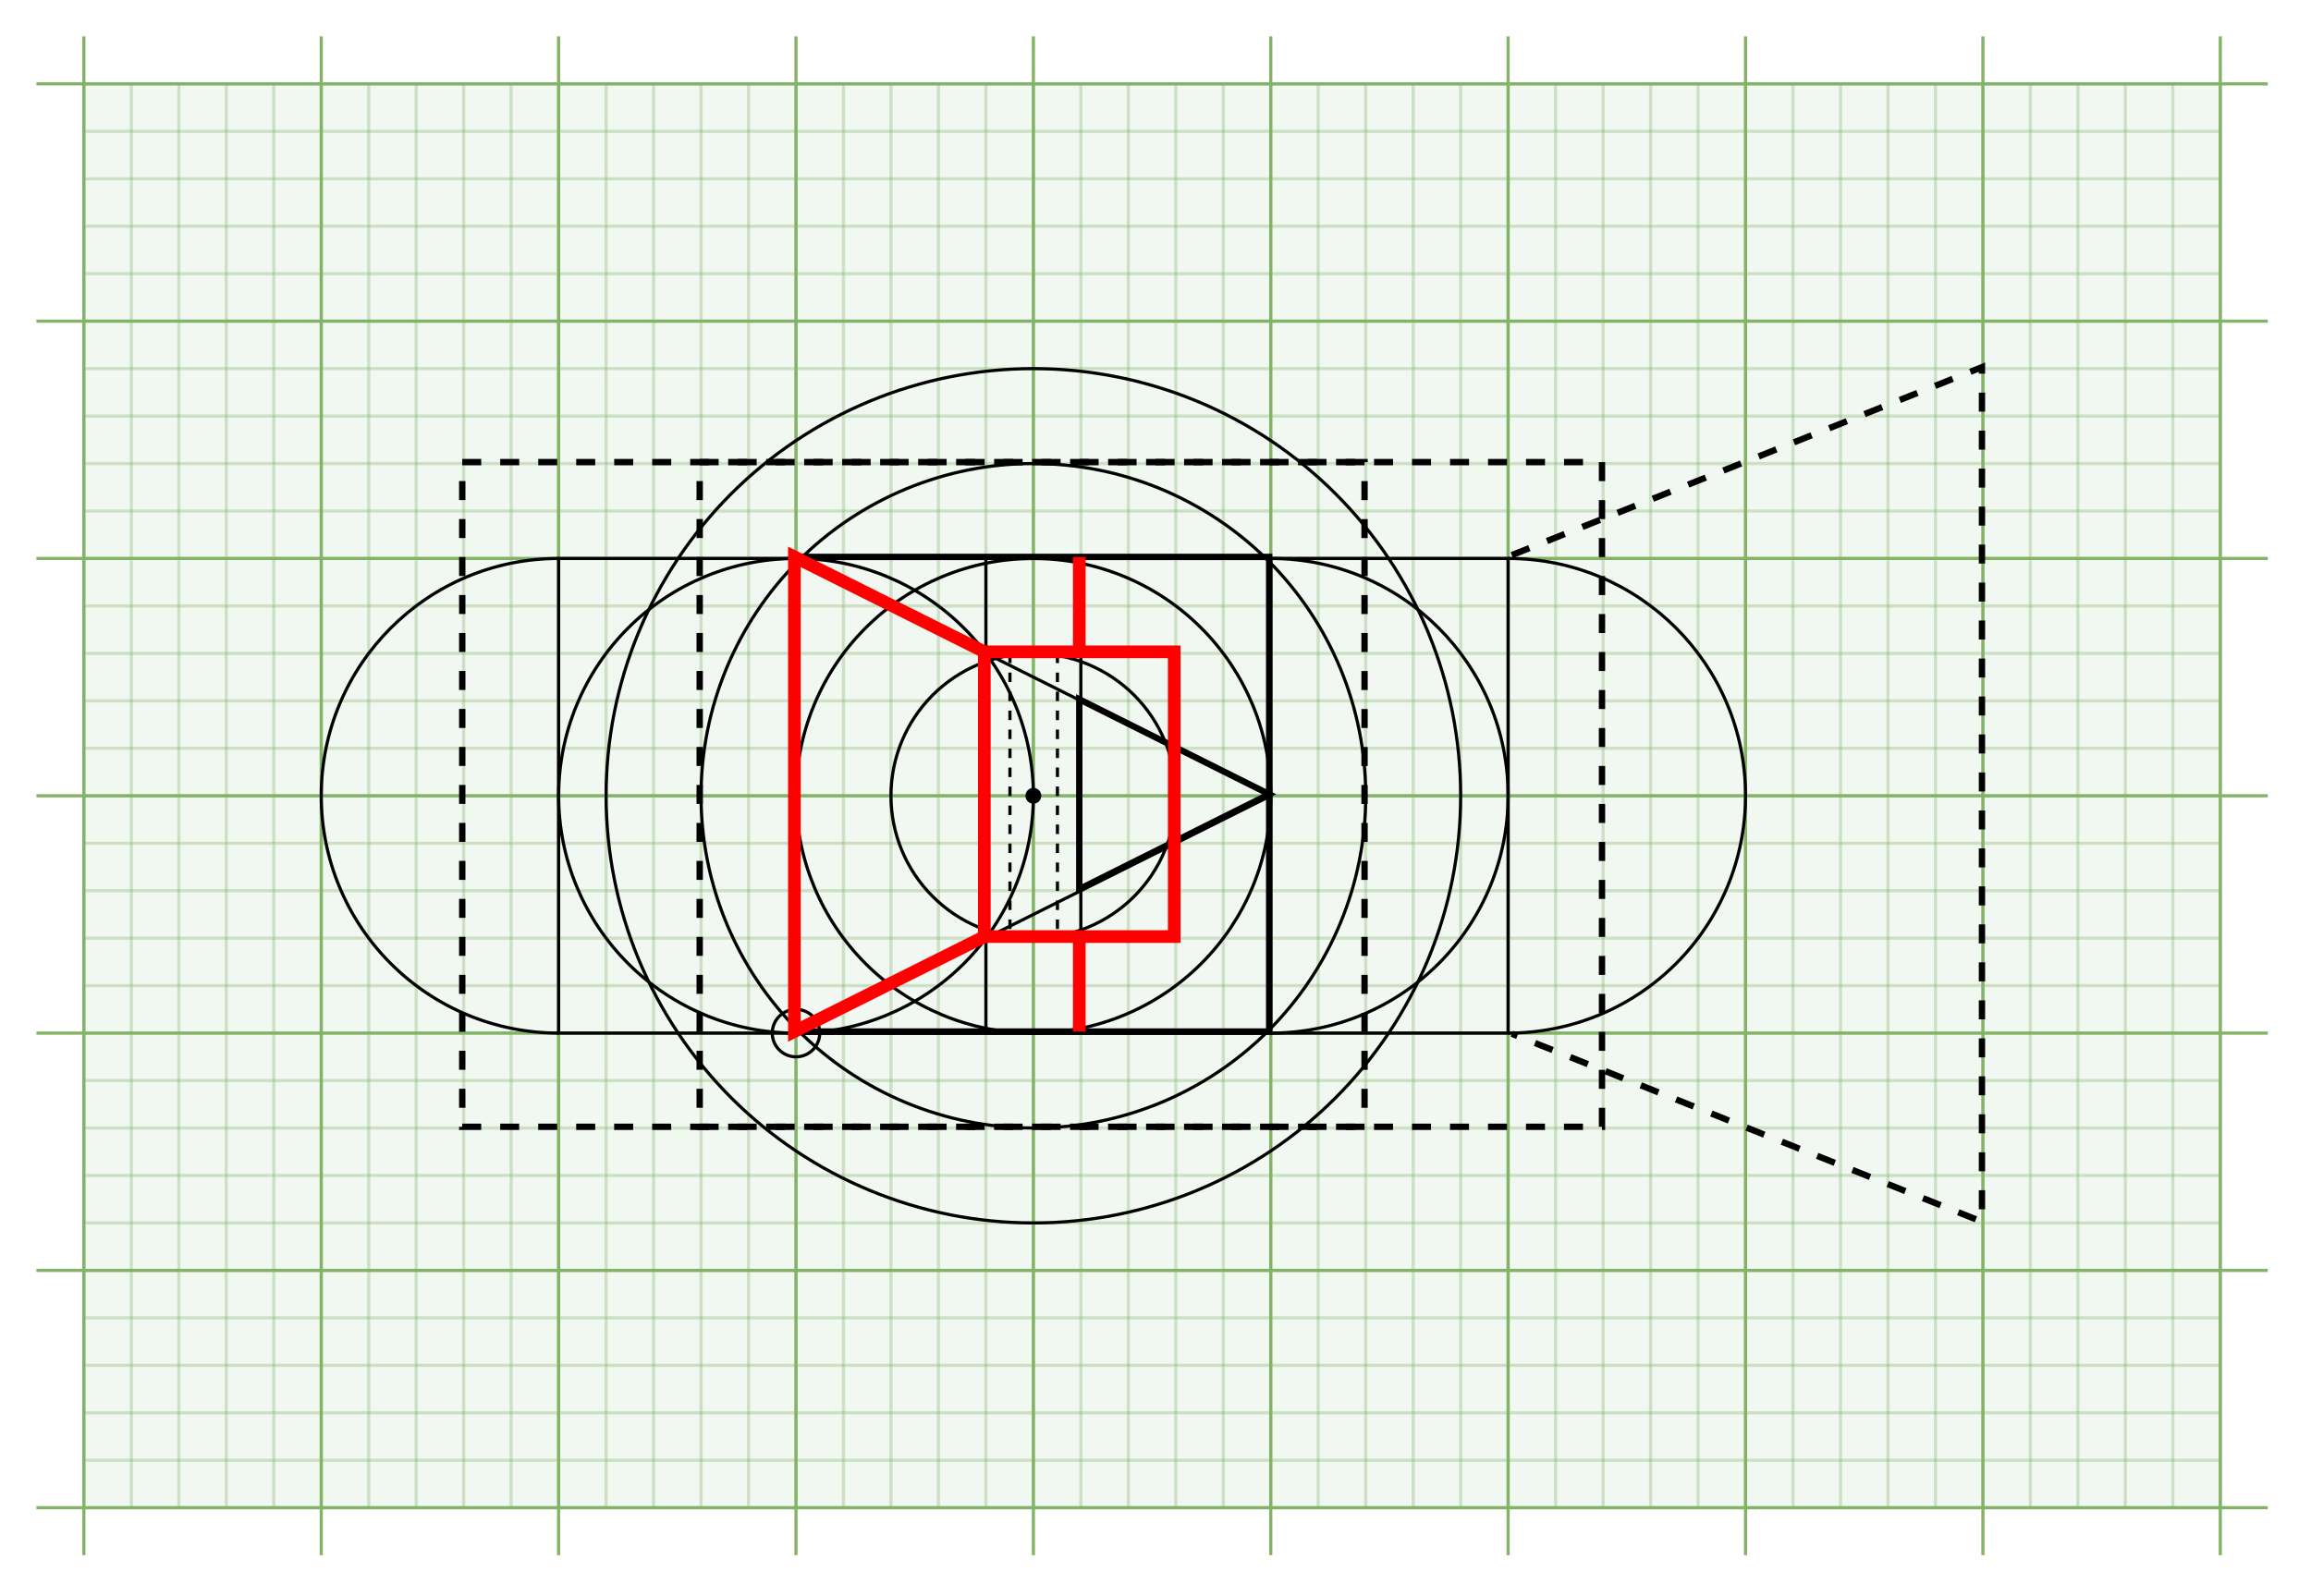 <?xml version="1.0" encoding="UTF-8"?>
<svg xmlns="http://www.w3.org/2000/svg" xmlns:xlink="http://www.w3.org/1999/xlink" width="516.96pt" height="357.12pt" viewBox="0 0 516.96 357.12" version="1.2">
<g id="surface1">
<path style="fill-rule:nonzero;fill:rgb(83.53%,90.979%,83.139%);fill-opacity:0.329;stroke-width:1;stroke-linecap:butt;stroke-linejoin:miter;stroke:rgb(50.98%,70.2%,39.999%);stroke-opacity:0.329;stroke-miterlimit:4;" d="M 26.002 26.002 L 701.012 26.002 L 701.012 475.998 L 26.002 475.998 Z M 26.002 26.002 " transform="matrix(0.708,0,0,0.708,0.354,0.354)"/>
<path style="fill:none;stroke-width:1;stroke-linecap:butt;stroke-linejoin:miter;stroke:rgb(50.98%,70.2%,39.999%);stroke-opacity:0.329;stroke-miterlimit:10;" d="M 26.002 40.999 L 701.012 40.999 " transform="matrix(0.708,0,0,0.708,0.354,0.354)"/>
<path style="fill:none;stroke-width:1;stroke-linecap:butt;stroke-linejoin:miter;stroke:rgb(50.98%,70.2%,39.999%);stroke-opacity:0.329;stroke-miterlimit:10;" d="M 26.002 56.002 L 701.012 56.002 " transform="matrix(0.708,0,0,0.708,0.354,0.354)"/>
<path style="fill:none;stroke-width:1;stroke-linecap:butt;stroke-linejoin:miter;stroke:rgb(50.98%,70.2%,39.999%);stroke-opacity:0.329;stroke-miterlimit:10;" d="M 26.002 70.999 L 701.012 70.999 " transform="matrix(0.708,0,0,0.708,0.354,0.354)"/>
<path style="fill:none;stroke-width:1;stroke-linecap:butt;stroke-linejoin:miter;stroke:rgb(50.98%,70.2%,39.999%);stroke-opacity:0.329;stroke-miterlimit:10;" d="M 26.002 86.001 L 701.012 86.001 " transform="matrix(0.708,0,0,0.708,0.354,0.354)"/>
<path style="fill:none;stroke-width:1;stroke-linecap:butt;stroke-linejoin:miter;stroke:rgb(50.98%,70.2%,39.999%);stroke-opacity:0.329;stroke-miterlimit:10;" d="M 26.002 100.998 L 701.012 100.998 " transform="matrix(0.708,0,0,0.708,0.354,0.354)"/>
<path style="fill:none;stroke-width:1;stroke-linecap:butt;stroke-linejoin:miter;stroke:rgb(50.98%,70.2%,39.999%);stroke-opacity:0.329;stroke-miterlimit:10;" d="M 26.002 116 L 701.012 116 " transform="matrix(0.708,0,0,0.708,0.354,0.354)"/>
<path style="fill:none;stroke-width:1;stroke-linecap:butt;stroke-linejoin:miter;stroke:rgb(50.98%,70.2%,39.999%);stroke-opacity:0.329;stroke-miterlimit:10;" d="M 26.002 130.997 L 701.012 130.997 " transform="matrix(0.708,0,0,0.708,0.354,0.354)"/>
<path style="fill:none;stroke-width:1;stroke-linecap:butt;stroke-linejoin:miter;stroke:rgb(50.98%,70.2%,39.999%);stroke-opacity:0.329;stroke-miterlimit:10;" d="M 26.002 146 L 701.012 146 " transform="matrix(0.708,0,0,0.708,0.354,0.354)"/>
<path style="fill:none;stroke-width:1;stroke-linecap:butt;stroke-linejoin:miter;stroke:rgb(50.98%,70.2%,39.999%);stroke-opacity:0.329;stroke-miterlimit:10;" d="M 26.002 161.002 L 701.012 161.002 " transform="matrix(0.708,0,0,0.708,0.354,0.354)"/>
<path style="fill:none;stroke-width:1;stroke-linecap:butt;stroke-linejoin:miter;stroke:rgb(50.98%,70.2%,39.999%);stroke-opacity:0.329;stroke-miterlimit:10;" d="M 26.002 175.999 L 701.012 175.999 " transform="matrix(0.708,0,0,0.708,0.354,0.354)"/>
<path style="fill:none;stroke-width:1;stroke-linecap:butt;stroke-linejoin:miter;stroke:rgb(50.98%,70.2%,39.999%);stroke-opacity:0.329;stroke-miterlimit:10;" d="M 26.002 191.001 L 701.012 191.001 " transform="matrix(0.708,0,0,0.708,0.354,0.354)"/>
<path style="fill:none;stroke-width:1;stroke-linecap:butt;stroke-linejoin:miter;stroke:rgb(50.98%,70.2%,39.999%);stroke-opacity:0.329;stroke-miterlimit:10;" d="M 26.002 205.998 L 701.012 205.998 " transform="matrix(0.708,0,0,0.708,0.354,0.354)"/>
<path style="fill:none;stroke-width:1;stroke-linecap:butt;stroke-linejoin:miter;stroke:rgb(50.98%,70.2%,39.999%);stroke-opacity:0.329;stroke-miterlimit:10;" d="M 26.002 221.001 L 701.012 221.001 " transform="matrix(0.708,0,0,0.708,0.354,0.354)"/>
<path style="fill:none;stroke-width:1;stroke-linecap:butt;stroke-linejoin:miter;stroke:rgb(50.98%,70.2%,39.999%);stroke-opacity:0.329;stroke-miterlimit:10;" d="M 26.002 235.998 L 701.012 235.998 " transform="matrix(0.708,0,0,0.708,0.354,0.354)"/>
<path style="fill:none;stroke-width:1;stroke-linecap:butt;stroke-linejoin:miter;stroke:rgb(50.98%,70.2%,39.999%);stroke-opacity:0.329;stroke-miterlimit:10;" d="M 26.002 251 L 701.012 251 " transform="matrix(0.708,0,0,0.708,0.354,0.354)"/>
<path style="fill:none;stroke-width:1;stroke-linecap:butt;stroke-linejoin:miter;stroke:rgb(50.98%,70.2%,39.999%);stroke-opacity:0.329;stroke-miterlimit:10;" d="M 26.002 266.003 L 701.012 266.003 " transform="matrix(0.708,0,0,0.708,0.354,0.354)"/>
<path style="fill:none;stroke-width:1;stroke-linecap:butt;stroke-linejoin:miter;stroke:rgb(50.98%,70.2%,39.999%);stroke-opacity:0.329;stroke-miterlimit:10;" d="M 26.002 280.999 L 701.012 280.999 " transform="matrix(0.708,0,0,0.708,0.354,0.354)"/>
<path style="fill:none;stroke-width:1;stroke-linecap:butt;stroke-linejoin:miter;stroke:rgb(50.98%,70.2%,39.999%);stroke-opacity:0.329;stroke-miterlimit:10;" d="M 26.002 296.002 L 701.012 296.002 " transform="matrix(0.708,0,0,0.708,0.354,0.354)"/>
<path style="fill:none;stroke-width:1;stroke-linecap:butt;stroke-linejoin:miter;stroke:rgb(50.98%,70.2%,39.999%);stroke-opacity:0.329;stroke-miterlimit:10;" d="M 26.002 310.999 L 701.012 310.999 " transform="matrix(0.708,0,0,0.708,0.354,0.354)"/>
<path style="fill:none;stroke-width:1;stroke-linecap:butt;stroke-linejoin:miter;stroke:rgb(50.98%,70.2%,39.999%);stroke-opacity:0.329;stroke-miterlimit:10;" d="M 26.002 326.001 L 701.012 326.001 " transform="matrix(0.708,0,0,0.708,0.354,0.354)"/>
<path style="fill:none;stroke-width:1;stroke-linecap:butt;stroke-linejoin:miter;stroke:rgb(50.98%,70.2%,39.999%);stroke-opacity:0.329;stroke-miterlimit:10;" d="M 26.002 340.998 L 701.012 340.998 " transform="matrix(0.708,0,0,0.708,0.354,0.354)"/>
<path style="fill:none;stroke-width:1;stroke-linecap:butt;stroke-linejoin:miter;stroke:rgb(50.98%,70.2%,39.999%);stroke-opacity:0.329;stroke-miterlimit:10;" d="M 26.002 356 L 701.012 356 " transform="matrix(0.708,0,0,0.708,0.354,0.354)"/>
<path style="fill:none;stroke-width:1;stroke-linecap:butt;stroke-linejoin:miter;stroke:rgb(50.98%,70.2%,39.999%);stroke-opacity:0.329;stroke-miterlimit:10;" d="M 26.002 370.997 L 701.012 370.997 " transform="matrix(0.708,0,0,0.708,0.354,0.354)"/>
<path style="fill:none;stroke-width:1;stroke-linecap:butt;stroke-linejoin:miter;stroke:rgb(50.98%,70.2%,39.999%);stroke-opacity:0.329;stroke-miterlimit:10;" d="M 26.002 386 L 701.012 386 " transform="matrix(0.708,0,0,0.708,0.354,0.354)"/>
<path style="fill:none;stroke-width:1;stroke-linecap:butt;stroke-linejoin:miter;stroke:rgb(50.98%,70.2%,39.999%);stroke-opacity:0.329;stroke-miterlimit:10;" d="M 26.002 401.002 L 701.012 401.002 " transform="matrix(0.708,0,0,0.708,0.354,0.354)"/>
<path style="fill:none;stroke-width:1;stroke-linecap:butt;stroke-linejoin:miter;stroke:rgb(50.98%,70.2%,39.999%);stroke-opacity:0.329;stroke-miterlimit:10;" d="M 26.002 415.999 L 701.012 415.999 " transform="matrix(0.708,0,0,0.708,0.354,0.354)"/>
<path style="fill:none;stroke-width:1;stroke-linecap:butt;stroke-linejoin:miter;stroke:rgb(50.98%,70.2%,39.999%);stroke-opacity:0.329;stroke-miterlimit:10;" d="M 26.002 431.002 L 701.012 431.002 " transform="matrix(0.708,0,0,0.708,0.354,0.354)"/>
<path style="fill:none;stroke-width:1;stroke-linecap:butt;stroke-linejoin:miter;stroke:rgb(50.98%,70.2%,39.999%);stroke-opacity:0.329;stroke-miterlimit:10;" d="M 26.002 445.998 L 701.012 445.998 " transform="matrix(0.708,0,0,0.708,0.354,0.354)"/>
<path style="fill:none;stroke-width:1;stroke-linecap:butt;stroke-linejoin:miter;stroke:rgb(50.98%,70.2%,39.999%);stroke-opacity:0.329;stroke-miterlimit:10;" d="M 26.002 461.001 L 701.012 461.001 " transform="matrix(0.708,0,0,0.708,0.354,0.354)"/>
<path style="fill:none;stroke-width:1;stroke-linecap:butt;stroke-linejoin:miter;stroke:rgb(50.98%,70.2%,39.999%);stroke-opacity:0.329;stroke-miterlimit:10;" d="M 40.999 26.002 L 40.999 475.998 " transform="matrix(0.708,0,0,0.708,0.354,0.354)"/>
<path style="fill:none;stroke-width:1;stroke-linecap:butt;stroke-linejoin:miter;stroke:rgb(50.98%,70.2%,39.999%);stroke-opacity:0.329;stroke-miterlimit:10;" d="M 56.002 26.002 L 56.002 475.998 " transform="matrix(0.708,0,0,0.708,0.354,0.354)"/>
<path style="fill:none;stroke-width:1;stroke-linecap:butt;stroke-linejoin:miter;stroke:rgb(50.98%,70.2%,39.999%);stroke-opacity:0.329;stroke-miterlimit:10;" d="M 70.999 26.002 L 70.999 475.998 " transform="matrix(0.708,0,0,0.708,0.354,0.354)"/>
<path style="fill:none;stroke-width:1;stroke-linecap:butt;stroke-linejoin:miter;stroke:rgb(50.98%,70.2%,39.999%);stroke-opacity:0.329;stroke-miterlimit:10;" d="M 86.001 26.002 L 86.001 475.998 " transform="matrix(0.708,0,0,0.708,0.354,0.354)"/>
<path style="fill:none;stroke-width:1;stroke-linecap:butt;stroke-linejoin:miter;stroke:rgb(50.98%,70.2%,39.999%);stroke-opacity:0.329;stroke-miterlimit:10;" d="M 100.998 26.002 L 100.998 475.998 " transform="matrix(0.708,0,0,0.708,0.354,0.354)"/>
<path style="fill:none;stroke-width:1;stroke-linecap:butt;stroke-linejoin:miter;stroke:rgb(50.98%,70.2%,39.999%);stroke-opacity:0.329;stroke-miterlimit:10;" d="M 116 26.002 L 116 475.998 " transform="matrix(0.708,0,0,0.708,0.354,0.354)"/>
<path style="fill:none;stroke-width:1;stroke-linecap:butt;stroke-linejoin:miter;stroke:rgb(50.98%,70.2%,39.999%);stroke-opacity:0.329;stroke-miterlimit:10;" d="M 130.997 26.002 L 130.997 475.998 " transform="matrix(0.708,0,0,0.708,0.354,0.354)"/>
<path style="fill:none;stroke-width:1;stroke-linecap:butt;stroke-linejoin:miter;stroke:rgb(50.98%,70.2%,39.999%);stroke-opacity:0.329;stroke-miterlimit:10;" d="M 146 26.002 L 146 475.998 " transform="matrix(0.708,0,0,0.708,0.354,0.354)"/>
<path style="fill:none;stroke-width:1;stroke-linecap:butt;stroke-linejoin:miter;stroke:rgb(50.98%,70.2%,39.999%);stroke-opacity:0.329;stroke-miterlimit:10;" d="M 161.002 26.002 L 161.002 475.998 " transform="matrix(0.708,0,0,0.708,0.354,0.354)"/>
<path style="fill:none;stroke-width:1;stroke-linecap:butt;stroke-linejoin:miter;stroke:rgb(50.98%,70.2%,39.999%);stroke-opacity:0.329;stroke-miterlimit:10;" d="M 175.999 26.002 L 175.999 475.998 " transform="matrix(0.708,0,0,0.708,0.354,0.354)"/>
<path style="fill:none;stroke-width:1;stroke-linecap:butt;stroke-linejoin:miter;stroke:rgb(50.98%,70.2%,39.999%);stroke-opacity:0.329;stroke-miterlimit:10;" d="M 191.001 26.002 L 191.001 475.998 " transform="matrix(0.708,0,0,0.708,0.354,0.354)"/>
<path style="fill:none;stroke-width:1;stroke-linecap:butt;stroke-linejoin:miter;stroke:rgb(50.98%,70.2%,39.999%);stroke-opacity:0.329;stroke-miterlimit:10;" d="M 205.998 26.002 L 205.998 475.998 " transform="matrix(0.708,0,0,0.708,0.354,0.354)"/>
<path style="fill:none;stroke-width:1;stroke-linecap:butt;stroke-linejoin:miter;stroke:rgb(50.98%,70.2%,39.999%);stroke-opacity:0.329;stroke-miterlimit:10;" d="M 221.001 26.002 L 221.001 475.998 " transform="matrix(0.708,0,0,0.708,0.354,0.354)"/>
<path style="fill:none;stroke-width:1;stroke-linecap:butt;stroke-linejoin:miter;stroke:rgb(50.98%,70.2%,39.999%);stroke-opacity:0.329;stroke-miterlimit:10;" d="M 235.998 26.002 L 235.998 475.998 " transform="matrix(0.708,0,0,0.708,0.354,0.354)"/>
<path style="fill:none;stroke-width:1;stroke-linecap:butt;stroke-linejoin:miter;stroke:rgb(50.98%,70.2%,39.999%);stroke-opacity:0.329;stroke-miterlimit:10;" d="M 251 26.002 L 251 475.998 " transform="matrix(0.708,0,0,0.708,0.354,0.354)"/>
<path style="fill:none;stroke-width:1;stroke-linecap:butt;stroke-linejoin:miter;stroke:rgb(50.98%,70.2%,39.999%);stroke-opacity:0.329;stroke-miterlimit:10;" d="M 266.003 26.002 L 266.003 475.998 " transform="matrix(0.708,0,0,0.708,0.354,0.354)"/>
<path style="fill:none;stroke-width:1;stroke-linecap:butt;stroke-linejoin:miter;stroke:rgb(50.98%,70.2%,39.999%);stroke-opacity:0.329;stroke-miterlimit:10;" d="M 280.999 26.002 L 280.999 475.998 " transform="matrix(0.708,0,0,0.708,0.354,0.354)"/>
<path style="fill:none;stroke-width:1;stroke-linecap:butt;stroke-linejoin:miter;stroke:rgb(50.98%,70.2%,39.999%);stroke-opacity:0.329;stroke-miterlimit:10;" d="M 296.002 26.002 L 296.002 475.998 " transform="matrix(0.708,0,0,0.708,0.354,0.354)"/>
<path style="fill:none;stroke-width:1;stroke-linecap:butt;stroke-linejoin:miter;stroke:rgb(50.98%,70.2%,39.999%);stroke-opacity:0.329;stroke-miterlimit:10;" d="M 310.999 26.002 L 310.999 475.998 " transform="matrix(0.708,0,0,0.708,0.354,0.354)"/>
<path style="fill:none;stroke-width:1;stroke-linecap:butt;stroke-linejoin:miter;stroke:rgb(50.98%,70.2%,39.999%);stroke-opacity:0.329;stroke-miterlimit:10;" d="M 326.001 26.002 L 326.001 475.998 " transform="matrix(0.708,0,0,0.708,0.354,0.354)"/>
<path style="fill:none;stroke-width:1;stroke-linecap:butt;stroke-linejoin:miter;stroke:rgb(50.98%,70.2%,39.999%);stroke-opacity:0.329;stroke-miterlimit:10;" d="M 340.998 26.002 L 340.998 475.998 " transform="matrix(0.708,0,0,0.708,0.354,0.354)"/>
<path style="fill:none;stroke-width:1;stroke-linecap:butt;stroke-linejoin:miter;stroke:rgb(50.98%,70.2%,39.999%);stroke-opacity:0.329;stroke-miterlimit:10;" d="M 356 26.002 L 356 475.998 " transform="matrix(0.708,0,0,0.708,0.354,0.354)"/>
<path style="fill:none;stroke-width:1;stroke-linecap:butt;stroke-linejoin:miter;stroke:rgb(50.98%,70.2%,39.999%);stroke-opacity:0.329;stroke-miterlimit:10;" d="M 370.997 26.002 L 370.997 475.998 " transform="matrix(0.708,0,0,0.708,0.354,0.354)"/>
<path style="fill:none;stroke-width:1;stroke-linecap:butt;stroke-linejoin:miter;stroke:rgb(50.98%,70.2%,39.999%);stroke-opacity:0.329;stroke-miterlimit:10;" d="M 386 26.002 L 386 475.998 " transform="matrix(0.708,0,0,0.708,0.354,0.354)"/>
<path style="fill:none;stroke-width:1;stroke-linecap:butt;stroke-linejoin:miter;stroke:rgb(50.98%,70.2%,39.999%);stroke-opacity:0.329;stroke-miterlimit:10;" d="M 401.002 26.002 L 401.002 475.998 " transform="matrix(0.708,0,0,0.708,0.354,0.354)"/>
<path style="fill:none;stroke-width:1;stroke-linecap:butt;stroke-linejoin:miter;stroke:rgb(50.98%,70.2%,39.999%);stroke-opacity:0.329;stroke-miterlimit:10;" d="M 415.999 26.002 L 415.999 475.998 " transform="matrix(0.708,0,0,0.708,0.354,0.354)"/>
<path style="fill:none;stroke-width:1;stroke-linecap:butt;stroke-linejoin:miter;stroke:rgb(50.98%,70.2%,39.999%);stroke-opacity:0.329;stroke-miterlimit:10;" d="M 431.002 26.002 L 431.002 475.998 " transform="matrix(0.708,0,0,0.708,0.354,0.354)"/>
<path style="fill:none;stroke-width:1;stroke-linecap:butt;stroke-linejoin:miter;stroke:rgb(50.98%,70.2%,39.999%);stroke-opacity:0.329;stroke-miterlimit:10;" d="M 445.998 26.002 L 445.998 475.998 " transform="matrix(0.708,0,0,0.708,0.354,0.354)"/>
<path style="fill:none;stroke-width:1;stroke-linecap:butt;stroke-linejoin:miter;stroke:rgb(50.98%,70.2%,39.999%);stroke-opacity:0.329;stroke-miterlimit:10;" d="M 461.001 26.002 L 461.001 475.998 " transform="matrix(0.708,0,0,0.708,0.354,0.354)"/>
<path style="fill:none;stroke-width:1;stroke-linecap:butt;stroke-linejoin:miter;stroke:rgb(50.98%,70.2%,39.999%);stroke-opacity:0.329;stroke-miterlimit:10;" d="M 475.998 26.002 L 475.998 475.998 " transform="matrix(0.708,0,0,0.708,0.354,0.354)"/>
<path style="fill:none;stroke-width:1;stroke-linecap:butt;stroke-linejoin:miter;stroke:rgb(50.98%,70.2%,39.999%);stroke-opacity:0.329;stroke-miterlimit:10;" d="M 491 26.002 L 491 475.998 " transform="matrix(0.708,0,0,0.708,0.354,0.354)"/>
<path style="fill:none;stroke-width:1;stroke-linecap:butt;stroke-linejoin:miter;stroke:rgb(50.98%,70.2%,39.999%);stroke-opacity:0.329;stroke-miterlimit:10;" d="M 506.008 26.002 L 506.008 475.998 " transform="matrix(0.708,0,0,0.708,0.354,0.354)"/>
<path style="fill:none;stroke-width:1;stroke-linecap:butt;stroke-linejoin:miter;stroke:rgb(50.98%,70.2%,39.999%);stroke-opacity:0.329;stroke-miterlimit:10;" d="M 521.011 26.002 L 521.011 475.998 " transform="matrix(0.708,0,0,0.708,0.354,0.354)"/>
<path style="fill:none;stroke-width:1;stroke-linecap:butt;stroke-linejoin:miter;stroke:rgb(50.98%,70.2%,39.999%);stroke-opacity:0.329;stroke-miterlimit:10;" d="M 536.007 26.002 L 536.007 475.998 " transform="matrix(0.708,0,0,0.708,0.354,0.354)"/>
<path style="fill:none;stroke-width:1;stroke-linecap:butt;stroke-linejoin:miter;stroke:rgb(50.98%,70.2%,39.999%);stroke-opacity:0.329;stroke-miterlimit:10;" d="M 551.01 26.002 L 551.01 475.998 " transform="matrix(0.708,0,0,0.708,0.354,0.354)"/>
<path style="fill:none;stroke-width:1;stroke-linecap:butt;stroke-linejoin:miter;stroke:rgb(50.98%,70.2%,39.999%);stroke-opacity:0.329;stroke-miterlimit:10;" d="M 566.012 26.002 L 566.012 475.998 " transform="matrix(0.708,0,0,0.708,0.354,0.354)"/>
<path style="fill:none;stroke-width:1;stroke-linecap:butt;stroke-linejoin:miter;stroke:rgb(50.98%,70.2%,39.999%);stroke-opacity:0.329;stroke-miterlimit:10;" d="M 581.009 26.002 L 581.009 475.998 " transform="matrix(0.708,0,0,0.708,0.354,0.354)"/>
<path style="fill:none;stroke-width:1;stroke-linecap:butt;stroke-linejoin:miter;stroke:rgb(50.98%,70.2%,39.999%);stroke-opacity:0.329;stroke-miterlimit:10;" d="M 596.012 26.002 L 596.012 475.998 " transform="matrix(0.708,0,0,0.708,0.354,0.354)"/>
<path style="fill:none;stroke-width:1;stroke-linecap:butt;stroke-linejoin:miter;stroke:rgb(50.98%,70.2%,39.999%);stroke-opacity:0.329;stroke-miterlimit:10;" d="M 611.009 26.002 L 611.009 475.998 " transform="matrix(0.708,0,0,0.708,0.354,0.354)"/>
<path style="fill:none;stroke-width:1;stroke-linecap:butt;stroke-linejoin:miter;stroke:rgb(50.98%,70.2%,39.999%);stroke-opacity:0.329;stroke-miterlimit:10;" d="M 626.011 26.002 L 626.011 475.998 " transform="matrix(0.708,0,0,0.708,0.354,0.354)"/>
<path style="fill:none;stroke-width:1;stroke-linecap:butt;stroke-linejoin:miter;stroke:rgb(50.98%,70.2%,39.999%);stroke-opacity:0.329;stroke-miterlimit:10;" d="M 641.008 26.002 L 641.008 475.998 " transform="matrix(0.708,0,0,0.708,0.354,0.354)"/>
<path style="fill:none;stroke-width:1;stroke-linecap:butt;stroke-linejoin:miter;stroke:rgb(50.98%,70.2%,39.999%);stroke-opacity:0.329;stroke-miterlimit:10;" d="M 656.01 26.002 L 656.01 475.998 " transform="matrix(0.708,0,0,0.708,0.354,0.354)"/>
<path style="fill:none;stroke-width:1;stroke-linecap:butt;stroke-linejoin:miter;stroke:rgb(50.98%,70.2%,39.999%);stroke-opacity:0.329;stroke-miterlimit:10;" d="M 671.013 26.002 L 671.013 475.998 " transform="matrix(0.708,0,0,0.708,0.354,0.354)"/>
<path style="fill:none;stroke-width:1;stroke-linecap:butt;stroke-linejoin:miter;stroke:rgb(50.98%,70.2%,39.999%);stroke-opacity:0.329;stroke-miterlimit:10;" d="M 686.01 26.002 L 686.01 475.998 " transform="matrix(0.708,0,0,0.708,0.354,0.354)"/>
<path style="fill:none;stroke-width:1;stroke-linecap:butt;stroke-linejoin:miter;stroke:rgb(50.98%,70.2%,39.999%);stroke-opacity:1;stroke-miterlimit:10;" d="M 11 26.002 L 716.009 26.002 " transform="matrix(0.708,0,0,0.708,0.354,0.354)"/>
<path style="fill:none;stroke-width:1;stroke-linecap:butt;stroke-linejoin:miter;stroke:rgb(50.98%,70.2%,39.999%);stroke-opacity:1;stroke-miterlimit:10;" d="M 11 100.998 L 716.009 100.998 " transform="matrix(0.708,0,0,0.708,0.354,0.354)"/>
<path style="fill:none;stroke-width:1;stroke-linecap:butt;stroke-linejoin:miter;stroke:rgb(50.98%,70.2%,39.999%);stroke-opacity:1;stroke-miterlimit:10;" d="M 11 175.999 L 716.009 175.999 " transform="matrix(0.708,0,0,0.708,0.354,0.354)"/>
<path style="fill:none;stroke-width:1;stroke-linecap:butt;stroke-linejoin:miter;stroke:rgb(50.98%,70.2%,39.999%);stroke-opacity:1;stroke-miterlimit:10;" d="M 11 251 L 716.009 251 " transform="matrix(0.708,0,0,0.708,0.354,0.354)"/>
<path style="fill:none;stroke-width:1;stroke-linecap:butt;stroke-linejoin:miter;stroke:rgb(50.98%,70.2%,39.999%);stroke-opacity:1;stroke-miterlimit:10;" d="M 11 326.001 L 716.009 326.001 " transform="matrix(0.708,0,0,0.708,0.354,0.354)"/>
<path style="fill:none;stroke-width:1;stroke-linecap:butt;stroke-linejoin:miter;stroke:rgb(50.98%,70.2%,39.999%);stroke-opacity:1;stroke-miterlimit:10;" d="M 11 401.002 L 716.009 401.002 " transform="matrix(0.708,0,0,0.708,0.354,0.354)"/>
<path style="fill:none;stroke-width:1;stroke-linecap:butt;stroke-linejoin:miter;stroke:rgb(50.98%,70.2%,39.999%);stroke-opacity:1;stroke-miterlimit:10;" d="M 11 475.998 L 716.009 475.998 " transform="matrix(0.708,0,0,0.708,0.354,0.354)"/>
<path style="fill:none;stroke-width:1;stroke-linecap:butt;stroke-linejoin:miter;stroke:rgb(50.98%,70.2%,39.999%);stroke-opacity:1;stroke-miterlimit:10;" d="M 26.002 11 L 26.002 491 " transform="matrix(0.708,0,0,0.708,0.354,0.354)"/>
<path style="fill:none;stroke-width:1;stroke-linecap:butt;stroke-linejoin:miter;stroke:rgb(50.98%,70.2%,39.999%);stroke-opacity:1;stroke-miterlimit:10;" d="M 100.998 11 L 100.998 491 " transform="matrix(0.708,0,0,0.708,0.354,0.354)"/>
<path style="fill:none;stroke-width:1;stroke-linecap:butt;stroke-linejoin:miter;stroke:rgb(50.98%,70.2%,39.999%);stroke-opacity:1;stroke-miterlimit:10;" d="M 175.999 11 L 175.999 491 " transform="matrix(0.708,0,0,0.708,0.354,0.354)"/>
<path style="fill:none;stroke-width:1;stroke-linecap:butt;stroke-linejoin:miter;stroke:rgb(50.98%,70.2%,39.999%);stroke-opacity:1;stroke-miterlimit:10;" d="M 251 11 L 251 491 " transform="matrix(0.708,0,0,0.708,0.354,0.354)"/>
<path style="fill:none;stroke-width:1;stroke-linecap:butt;stroke-linejoin:miter;stroke:rgb(50.98%,70.2%,39.999%);stroke-opacity:1;stroke-miterlimit:10;" d="M 326.001 11 L 326.001 491 " transform="matrix(0.708,0,0,0.708,0.354,0.354)"/>
<path style="fill:none;stroke-width:1;stroke-linecap:butt;stroke-linejoin:miter;stroke:rgb(50.98%,70.2%,39.999%);stroke-opacity:1;stroke-miterlimit:10;" d="M 401.002 11 L 401.002 491 " transform="matrix(0.708,0,0,0.708,0.354,0.354)"/>
<path style="fill:none;stroke-width:1;stroke-linecap:butt;stroke-linejoin:miter;stroke:rgb(50.98%,70.2%,39.999%);stroke-opacity:1;stroke-miterlimit:10;" d="M 475.998 11 L 475.998 491 " transform="matrix(0.708,0,0,0.708,0.354,0.354)"/>
<path style="fill:none;stroke-width:1;stroke-linecap:butt;stroke-linejoin:miter;stroke:rgb(50.98%,70.2%,39.999%);stroke-opacity:1;stroke-miterlimit:10;" d="M 551.01 11 L 551.01 491 " transform="matrix(0.708,0,0,0.708,0.354,0.354)"/>
<path style="fill:none;stroke-width:1;stroke-linecap:butt;stroke-linejoin:miter;stroke:rgb(50.98%,70.2%,39.999%);stroke-opacity:1;stroke-miterlimit:10;" d="M 626.011 11 L 626.011 491 " transform="matrix(0.708,0,0,0.708,0.354,0.354)"/>
<path style="fill:none;stroke-width:1;stroke-linecap:butt;stroke-linejoin:miter;stroke:rgb(0%,0%,0%);stroke-opacity:1;stroke-miterlimit:10;" d="M 310.999 175.999 L 310.999 326.001 " transform="matrix(0.708,0,0,0.708,0.354,0.354)"/>
<path style="fill:none;stroke-width:1;stroke-linecap:butt;stroke-linejoin:miter;stroke:rgb(0%,0%,0%);stroke-opacity:1;stroke-miterlimit:10;" d="M 340.998 175.999 L 340.998 326.001 " transform="matrix(0.708,0,0,0.708,0.354,0.354)"/>
<path style=" stroke:none;fill-rule:nonzero;fill:rgb(0%,0%,0%);fill-opacity:1;" d="M 226.277 146.246 L 226.277 148.371 L 225.566 148.371 L 225.566 146.246 M 226.277 150.496 L 226.277 152.621 L 225.566 152.621 L 225.566 150.496 M 226.277 154.746 L 226.277 156.871 L 225.566 156.871 L 225.566 154.746 M 226.277 158.996 L 226.277 161.121 L 225.566 161.121 L 225.566 158.996 M 226.277 163.246 L 226.277 165.371 L 225.566 165.371 L 225.566 163.246 M 226.277 167.492 L 226.277 169.617 L 225.566 169.617 L 225.566 167.492 M 226.277 171.742 L 226.277 173.867 L 225.566 173.867 L 225.566 171.742 M 226.277 175.992 L 226.277 178.117 L 225.566 178.117 L 225.566 175.992 M 226.277 180.242 L 226.277 182.367 L 225.566 182.367 L 225.566 180.242 M 226.277 184.492 L 226.277 186.617 L 225.566 186.617 L 225.566 184.492 M 226.277 188.742 L 226.277 190.867 L 225.566 190.867 L 225.566 188.742 M 226.277 192.988 L 226.277 195.113 L 225.566 195.113 L 225.566 192.988 M 226.277 197.238 L 226.277 199.363 L 225.566 199.363 L 225.566 197.238 M 226.277 201.488 L 226.277 203.613 L 225.566 203.613 L 225.566 201.488 M 226.277 205.738 L 226.277 207.863 L 225.566 207.863 L 225.566 205.738 "/>
<path style="fill:none;stroke-width:1;stroke-linecap:butt;stroke-linejoin:miter;stroke:rgb(0%,0%,0%);stroke-opacity:1;stroke-miterlimit:10;" d="M 322.499 205.998 L 314.501 205.998 " transform="matrix(0.708,0,0,0.708,0.354,0.354)"/>
<path style="fill:none;stroke-width:1;stroke-linecap:butt;stroke-linejoin:miter;stroke:rgb(0%,0%,0%);stroke-opacity:1;stroke-miterlimit:10;" d="M 314.501 296.002 L 322.499 296.002 " transform="matrix(0.708,0,0,0.708,0.354,0.354)"/>
<path style=" stroke:none;fill-rule:nonzero;fill:rgb(0%,0%,0%);fill-opacity:1;" d="M 236.898 146.246 L 236.898 148.371 L 236.191 148.371 L 236.191 146.246 M 236.898 150.496 L 236.898 152.621 L 236.191 152.621 L 236.191 150.496 M 236.898 154.746 L 236.898 156.871 L 236.191 156.871 L 236.191 154.746 M 236.898 158.996 L 236.898 161.121 L 236.191 161.121 L 236.191 158.996 M 236.898 163.246 L 236.898 165.371 L 236.191 165.371 L 236.191 163.246 M 236.898 167.492 L 236.898 169.617 L 236.191 169.617 L 236.191 167.492 M 236.898 171.742 L 236.898 173.867 L 236.191 173.867 L 236.191 171.742 M 236.898 175.992 L 236.898 178.117 L 236.191 178.117 L 236.191 175.992 M 236.898 180.242 L 236.898 182.367 L 236.191 182.367 L 236.191 180.242 M 236.898 184.492 L 236.898 186.617 L 236.191 186.617 L 236.191 184.492 M 236.898 188.742 L 236.898 190.867 L 236.191 190.867 L 236.191 188.742 M 236.898 192.988 L 236.898 195.113 L 236.191 195.113 L 236.191 192.988 M 236.898 197.238 L 236.898 199.363 L 236.191 199.363 L 236.191 197.238 M 236.898 201.488 L 236.898 203.613 L 236.191 203.613 L 236.191 201.488 M 236.898 205.738 L 236.898 207.863 L 236.191 207.863 L 236.191 205.738 "/>
<path style="fill:none;stroke-width:1;stroke-linecap:butt;stroke-linejoin:miter;stroke:rgb(0%,0%,0%);stroke-opacity:1;stroke-miterlimit:10;" d="M 337.501 205.998 L 329.498 205.998 " transform="matrix(0.708,0,0,0.708,0.354,0.354)"/>
<path style="fill:none;stroke-width:1;stroke-linecap:butt;stroke-linejoin:miter;stroke:rgb(0%,0%,0%);stroke-opacity:1;stroke-miterlimit:10;" d="M 329.498 296.002 L 337.501 296.002 " transform="matrix(0.708,0,0,0.708,0.354,0.354)"/>
<path style="fill-rule:nonzero;fill:rgb(0%,0%,0%);fill-opacity:1;stroke-width:1;stroke-linecap:butt;stroke-linejoin:miter;stroke:rgb(0%,0%,0%);stroke-opacity:1;stroke-miterlimit:4;" d="M 327.998 251 C 327.998 251.265 327.948 251.519 327.849 251.767 C 327.744 252.009 327.601 252.225 327.413 252.412 C 327.226 252.6 327.011 252.749 326.768 252.848 C 326.52 252.947 326.266 253.002 326.001 253.002 C 325.736 253.002 325.477 252.947 325.234 252.848 C 324.992 252.749 324.771 252.6 324.584 252.412 C 324.396 252.225 324.253 252.009 324.153 251.767 C 324.049 251.519 323.999 251.265 323.999 251 C 323.999 250.735 324.049 250.482 324.153 250.233 C 324.253 249.991 324.396 249.776 324.584 249.588 C 324.771 249.401 324.992 249.252 325.234 249.152 C 325.477 249.053 325.736 248.998 326.001 248.998 C 326.266 248.998 326.52 249.053 326.768 249.152 C 327.011 249.252 327.226 249.401 327.413 249.588 C 327.601 249.776 327.744 249.991 327.849 250.233 C 327.948 250.482 327.998 250.735 327.998 251 Z M 327.998 251 " transform="matrix(0.708,0,0,0.708,0.354,0.354)"/>
<path style="fill:none;stroke-width:1;stroke-linecap:butt;stroke-linejoin:miter;stroke:rgb(0%,0%,0%);stroke-opacity:1;stroke-miterlimit:10;" d="M 401.002 251 L 251 175.999 " transform="matrix(0.708,0,0,0.708,0.354,0.354)"/>
<path style="fill:none;stroke-width:1;stroke-linecap:butt;stroke-linejoin:miter;stroke:rgb(0%,0%,0%);stroke-opacity:1;stroke-miterlimit:10;" d="M 401.002 251 L 251 326.001 " transform="matrix(0.708,0,0,0.708,0.354,0.354)"/>
<path style="fill:none;stroke-width:1;stroke-linecap:butt;stroke-linejoin:miter;stroke:rgb(0%,0%,0%);stroke-opacity:1;stroke-miterlimit:4;" d="M 258.501 326.001 C 258.501 326.492 258.452 326.983 258.358 327.463 C 258.259 327.948 258.115 328.417 257.928 328.869 C 257.74 329.327 257.509 329.757 257.238 330.165 C 256.962 330.574 256.654 330.954 256.301 331.302 C 255.953 331.649 255.578 331.964 255.164 332.234 C 254.756 332.51 254.326 332.741 253.868 332.929 C 253.416 333.116 252.947 333.26 252.462 333.353 C 251.982 333.453 251.491 333.502 251 333.502 C 250.509 333.502 250.018 333.453 249.538 333.353 C 249.053 333.26 248.584 333.116 248.132 332.929 C 247.674 332.741 247.244 332.51 246.836 332.234 C 246.422 331.964 246.047 331.649 245.694 331.302 C 245.347 330.954 245.038 330.574 244.762 330.165 C 244.492 329.757 244.26 329.327 244.073 328.869 C 243.885 328.417 243.742 327.948 243.642 327.463 C 243.549 326.983 243.499 326.492 243.499 326.001 C 243.499 325.51 243.549 325.019 243.642 324.54 C 243.742 324.054 243.885 323.585 244.073 323.128 C 244.26 322.675 244.492 322.245 244.762 321.831 C 245.038 321.423 245.347 321.043 245.694 320.695 C 246.047 320.348 246.422 320.039 246.836 319.763 C 247.244 319.493 247.674 319.261 248.132 319.074 C 248.584 318.881 249.053 318.743 249.538 318.643 C 250.018 318.55 250.509 318.5 251 318.5 C 251.491 318.5 251.982 318.55 252.462 318.643 C 252.947 318.743 253.416 318.881 253.868 319.074 C 254.326 319.261 254.756 319.493 255.164 319.763 C 255.578 320.039 255.953 320.348 256.301 320.695 C 256.654 321.043 256.962 321.423 257.238 321.831 C 257.509 322.245 257.74 322.675 257.928 323.128 C 258.115 323.585 258.259 324.054 258.358 324.54 C 258.452 325.019 258.501 325.51 258.501 326.001 Z M 258.501 326.001 " transform="matrix(0.708,0,0,0.708,0.354,0.354)"/>
<path style="fill:none;stroke-width:1;stroke-linecap:butt;stroke-linejoin:miter;stroke:rgb(0%,0%,0%);stroke-opacity:1;stroke-miterlimit:10;" d="M 401.002 175.999 C 442.43 175.999 475.998 209.578 475.998 251 C 475.998 270.889 468.099 289.968 454.04 304.038 C 439.97 318.097 420.902 326.001 401.002 326.001 " transform="matrix(0.708,0,0,0.708,0.354,0.354)"/>
<path style="fill:none;stroke-width:1;stroke-linecap:butt;stroke-linejoin:miter;stroke:rgb(0%,0%,0%);stroke-opacity:1;stroke-miterlimit:10;" d="M 175.999 326.001 C 156.11 326.001 137.031 318.097 122.972 304.038 C 108.902 289.968 100.998 270.889 100.998 251 C 100.998 209.578 134.582 175.999 175.999 175.999 " transform="matrix(0.708,0,0,0.708,0.354,0.354)"/>
<path style="fill:none;stroke-width:1;stroke-linecap:butt;stroke-linejoin:miter;stroke:rgb(0%,0%,0%);stroke-opacity:1;stroke-miterlimit:10;" d="M 475.998 175.999 C 517.431 175.999 551.01 209.578 551.01 251 C 551.01 270.889 543.101 289.968 529.041 304.038 C 514.971 318.097 495.898 326.001 475.998 326.001 " transform="matrix(0.708,0,0,0.708,0.354,0.354)"/>
<path style="fill:none;stroke-width:1;stroke-linecap:butt;stroke-linejoin:miter;stroke:rgb(0%,0%,0%);stroke-opacity:1;stroke-miterlimit:4;" d="M 326.001 251 C 326.001 253.455 325.88 255.909 325.637 258.352 C 325.4 260.796 325.041 263.223 324.562 265.633 C 324.082 268.043 323.486 270.421 322.769 272.77 C 322.058 275.12 321.23 277.431 320.293 279.703 C 319.349 281.97 318.301 284.187 317.143 286.355 C 315.985 288.523 314.727 290.624 313.359 292.67 C 311.997 294.711 310.535 296.68 308.975 298.578 C 307.419 300.481 305.77 302.295 304.033 304.033 C 302.295 305.77 300.481 307.419 298.578 308.975 C 296.68 310.535 294.711 311.997 292.67 313.359 C 290.624 314.727 288.523 315.985 286.355 317.143 C 284.187 318.301 281.97 319.349 279.703 320.293 C 277.431 321.23 275.12 322.058 272.77 322.769 C 270.421 323.486 268.043 324.082 265.633 324.562 C 263.223 325.041 260.796 325.4 258.352 325.637 C 255.909 325.88 253.455 326.001 251 326.001 C 248.546 326.001 246.091 325.88 243.648 325.637 C 241.204 325.4 238.778 325.041 236.367 324.562 C 233.957 324.082 231.58 323.486 229.23 322.769 C 226.88 322.058 224.569 321.23 222.297 320.293 C 220.03 319.349 217.813 318.301 215.645 317.143 C 213.478 315.985 211.376 314.727 209.33 313.359 C 207.289 311.997 205.32 310.535 203.423 308.975 C 201.52 307.419 199.705 305.77 197.968 304.033 C 196.23 302.295 194.581 300.481 193.026 298.578 C 191.465 296.68 190.003 294.711 188.641 292.67 C 187.273 290.624 186.015 288.523 184.857 286.355 C 183.699 284.187 182.651 281.97 181.708 279.703 C 180.77 277.431 179.943 275.12 179.231 272.77 C 178.514 270.421 177.918 268.043 177.439 265.633 C 176.959 263.223 176.6 260.796 176.363 258.352 C 176.12 255.909 175.999 253.455 175.999 251 C 175.999 248.546 176.12 246.091 176.363 243.648 C 176.6 241.204 176.959 238.778 177.439 236.367 C 177.918 233.957 178.514 231.58 179.231 229.23 C 179.943 226.88 180.77 224.569 181.708 222.297 C 182.651 220.03 183.699 217.813 184.857 215.645 C 186.015 213.478 187.273 211.376 188.641 209.33 C 190.003 207.289 191.465 205.32 193.026 203.423 C 194.581 201.52 196.23 199.705 197.968 197.968 C 199.705 196.23 201.52 194.581 203.423 193.026 C 205.32 191.465 207.289 190.003 209.33 188.641 C 211.376 187.273 213.478 186.015 215.645 184.857 C 217.813 183.699 220.03 182.651 222.297 181.708 C 224.569 180.77 226.88 179.943 229.23 179.231 C 231.58 178.514 233.957 177.918 236.367 177.439 C 238.778 176.959 241.204 176.6 243.648 176.363 C 246.091 176.12 248.546 175.999 251 175.999 C 253.455 175.999 255.909 176.12 258.352 176.363 C 260.796 176.6 263.223 176.959 265.633 177.439 C 268.043 177.918 270.421 178.514 272.77 179.231 C 275.12 179.943 277.431 180.77 279.703 181.708 C 281.97 182.651 284.187 183.699 286.355 184.857 C 288.523 186.015 290.624 187.273 292.67 188.641 C 294.711 190.003 296.68 191.465 298.578 193.026 C 300.481 194.581 302.295 196.23 304.033 197.968 C 305.77 199.705 307.419 201.52 308.975 203.423 C 310.535 205.32 311.997 207.289 313.359 209.33 C 314.727 211.376 315.985 213.478 317.143 215.645 C 318.301 217.813 319.349 220.03 320.293 222.297 C 321.23 224.569 322.058 226.88 322.769 229.23 C 323.486 231.58 324.082 233.957 324.562 236.367 C 325.041 238.778 325.4 241.204 325.637 243.648 C 325.88 246.091 326.001 248.546 326.001 251 Z M 326.001 251 " transform="matrix(0.708,0,0,0.708,0.354,0.354)"/>
<path style="fill:none;stroke-width:1;stroke-linecap:butt;stroke-linejoin:miter;stroke:rgb(0%,0%,0%);stroke-opacity:1;stroke-miterlimit:4;" d="M 461.001 251 C 461.001 253.212 460.946 255.418 460.841 257.624 C 460.731 259.831 460.565 262.031 460.35 264.232 C 460.135 266.433 459.865 268.622 459.539 270.807 C 459.214 272.996 458.839 275.169 458.409 277.337 C 457.978 279.505 457.493 281.661 456.958 283.801 C 456.417 285.947 455.827 288.076 455.187 290.188 C 454.548 292.301 453.853 294.402 453.108 296.482 C 452.363 298.561 451.569 300.624 450.725 302.665 C 449.881 304.705 448.982 306.724 448.039 308.721 C 447.096 310.717 446.103 312.692 445.061 314.639 C 444.018 316.586 442.932 318.511 441.796 320.403 C 440.659 322.3 439.479 324.164 438.249 326.001 C 437.025 327.838 435.75 329.647 434.432 331.417 C 433.12 333.194 431.757 334.936 430.356 336.646 C 428.955 338.351 427.516 340.022 426.032 341.66 C 424.548 343.298 423.02 344.898 421.46 346.459 C 419.899 348.025 418.299 349.547 416.661 351.031 C 415.023 352.515 413.352 353.954 411.642 355.355 C 409.937 356.762 408.195 358.118 406.419 359.437 C 404.648 360.749 402.839 362.024 401.002 363.248 C 399.166 364.478 397.301 365.658 395.404 366.795 C 393.512 367.931 391.587 369.017 389.64 370.06 C 387.693 371.102 385.719 372.095 383.722 373.038 C 381.725 373.987 379.707 374.88 377.66 375.724 C 375.619 376.568 373.562 377.368 371.483 378.107 C 369.398 378.852 367.302 379.547 365.189 380.186 C 363.077 380.832 360.948 381.416 358.802 381.957 C 356.657 382.492 354.506 382.977 352.338 383.407 C 350.171 383.838 347.992 384.218 345.808 384.538 C 343.623 384.864 341.434 385.134 339.233 385.349 C 337.032 385.57 334.832 385.73 332.625 385.84 C 330.419 385.945 328.207 386 326.001 386 C 323.789 386 321.583 385.945 319.377 385.84 C 317.171 385.73 314.964 385.57 312.769 385.349 C 310.569 385.134 308.379 384.864 306.189 384.538 C 304.005 384.218 301.832 383.838 299.664 383.407 C 297.497 382.977 295.34 382.492 293.2 381.957 C 291.054 381.416 288.925 380.832 286.813 380.186 C 284.695 379.547 282.599 378.852 280.52 378.107 C 278.44 377.368 276.377 376.568 274.337 375.724 C 272.296 374.88 270.277 373.987 268.28 373.038 C 266.284 372.095 264.309 371.102 262.362 370.06 C 260.41 369.017 258.49 367.931 256.593 366.795 C 254.701 365.658 252.837 364.478 250.995 363.248 C 249.158 362.024 247.354 360.749 245.578 359.437 C 243.808 358.118 242.065 356.762 240.355 355.355 C 238.651 353.954 236.974 352.515 235.341 351.031 C 233.703 349.547 232.104 348.025 230.537 346.459 C 228.976 344.898 227.454 343.298 225.97 341.66 C 224.487 340.022 223.042 338.351 221.641 336.646 C 220.24 334.936 218.883 333.194 217.565 331.417 C 216.252 329.647 214.978 327.838 213.748 326.001 C 212.523 324.164 211.343 322.3 210.207 320.403 C 209.071 318.511 207.978 316.586 206.942 314.639 C 205.899 312.692 204.906 310.717 203.958 308.721 C 203.014 306.724 202.121 304.705 201.277 302.665 C 200.428 300.624 199.633 298.561 198.889 296.482 C 198.144 294.402 197.455 292.301 196.809 290.188 C 196.17 288.076 195.579 285.947 195.044 283.801 C 194.509 281.661 194.024 279.505 193.594 277.337 C 193.164 275.169 192.783 272.996 192.458 270.807 C 192.138 268.622 191.867 266.433 191.647 264.232 C 191.432 262.031 191.272 259.831 191.161 257.624 C 191.051 255.418 190.996 253.212 190.996 251 C 190.996 248.788 191.051 246.582 191.161 244.376 C 191.272 242.17 191.432 239.969 191.647 237.768 C 191.867 235.567 192.138 233.378 192.458 231.194 C 192.783 229.004 193.164 226.831 193.594 224.663 C 194.024 222.496 194.509 220.339 195.044 218.199 C 195.579 216.053 196.17 213.924 196.809 211.812 C 197.455 209.699 198.144 207.598 198.889 205.519 C 199.633 203.439 200.428 201.376 201.277 199.336 C 202.121 197.295 203.014 195.276 203.958 193.279 C 204.906 191.283 205.899 189.308 206.942 187.361 C 207.978 185.414 209.071 183.489 210.207 181.597 C 211.343 179.7 212.523 177.836 213.748 175.999 C 214.978 174.162 216.252 172.353 217.565 170.577 C 218.883 168.807 220.24 167.064 221.641 165.354 C 223.042 163.65 224.487 161.978 225.97 160.34 C 227.454 158.702 228.976 157.103 230.537 155.542 C 232.104 153.975 233.703 152.453 235.341 150.969 C 236.974 149.486 238.651 148.046 240.355 146.645 C 242.065 145.239 243.808 143.882 245.578 142.564 C 247.354 141.251 249.158 139.977 250.995 138.752 C 252.837 137.522 254.701 136.342 256.593 135.206 C 258.49 134.069 260.41 132.983 262.362 131.94 C 264.309 130.898 266.284 129.905 268.28 128.962 C 270.277 128.013 272.296 127.12 274.337 126.276 C 276.377 125.432 278.44 124.632 280.52 123.888 C 282.599 123.149 284.695 122.454 286.813 121.814 C 288.925 121.169 291.054 120.584 293.2 120.043 C 295.34 119.508 297.497 119.023 299.664 118.593 C 301.832 118.163 304.005 117.782 306.189 117.462 C 308.379 117.137 310.569 116.866 312.769 116.651 C 314.964 116.431 317.171 116.271 319.377 116.16 C 321.583 116.056 323.789 116 326.001 116 C 328.207 116 330.419 116.056 332.625 116.16 C 334.832 116.271 337.032 116.431 339.233 116.651 C 341.434 116.866 343.623 117.137 345.808 117.462 C 347.992 117.782 350.171 118.163 352.338 118.593 C 354.506 119.023 356.657 119.508 358.802 120.043 C 360.948 120.584 363.077 121.169 365.189 121.814 C 367.302 122.454 369.398 123.149 371.483 123.888 C 373.562 124.632 375.619 125.432 377.66 126.276 C 379.707 127.12 381.725 128.013 383.722 128.962 C 385.719 129.905 387.693 130.898 389.64 131.94 C 391.587 132.983 393.512 134.069 395.404 135.206 C 397.301 136.342 399.166 137.522 401.002 138.752 C 402.839 139.977 404.648 141.251 406.419 142.564 C 408.195 143.882 409.937 145.239 411.642 146.645 C 413.352 148.046 415.023 149.486 416.661 150.969 C 418.299 152.453 419.899 153.975 421.46 155.542 C 423.02 157.103 424.548 158.702 426.032 160.34 C 427.516 161.978 428.955 163.65 430.356 165.354 C 431.757 167.064 433.12 168.807 434.432 170.577 C 435.75 172.353 437.025 174.162 438.249 175.999 C 439.479 177.836 440.659 179.7 441.796 181.597 C 442.932 183.489 444.018 185.414 445.061 187.361 C 446.103 189.308 447.096 191.283 448.039 193.279 C 448.982 195.276 449.881 197.295 450.725 199.336 C 451.569 201.376 452.363 203.439 453.108 205.519 C 453.853 207.598 454.548 209.699 455.187 211.812 C 455.827 213.924 456.417 216.053 456.958 218.199 C 457.493 220.339 457.978 222.496 458.409 224.663 C 458.839 226.831 459.214 229.004 459.539 231.194 C 459.865 233.378 460.135 235.567 460.35 237.768 C 460.565 239.969 460.731 242.17 460.841 244.376 C 460.946 246.582 461.001 248.788 461.001 251 Z M 461.001 251 " transform="matrix(0.708,0,0,0.708,0.354,0.354)"/>
<path style="fill:none;stroke-width:1;stroke-linecap:butt;stroke-linejoin:miter;stroke:rgb(0%,0%,0%);stroke-opacity:1;stroke-miterlimit:4;" d="M 431.002 251 C 431.002 252.721 430.957 254.436 430.875 256.152 C 430.792 257.867 430.665 259.582 430.494 261.292 C 430.329 263.002 430.119 264.706 429.865 266.405 C 429.612 268.104 429.319 269.797 428.983 271.485 C 428.646 273.173 428.271 274.844 427.852 276.515 C 427.438 278.181 426.981 279.836 426.479 281.479 C 425.982 283.123 425.442 284.756 424.863 286.372 C 424.284 287.993 423.666 289.593 423.009 291.181 C 422.353 292.77 421.653 294.342 420.919 295.892 C 420.185 297.447 419.413 298.98 418.602 300.497 C 417.792 302.014 416.948 303.509 416.06 304.981 C 415.177 306.454 414.262 307.904 413.308 309.333 C 412.348 310.762 411.361 312.168 410.34 313.547 C 409.314 314.931 408.255 316.283 407.169 317.612 C 406.077 318.941 404.957 320.243 403.799 321.517 C 402.646 322.786 401.46 324.032 400.247 325.246 C 399.033 326.464 397.787 327.645 396.513 328.803 C 395.238 329.956 393.942 331.076 392.613 332.168 C 391.284 333.26 389.927 334.313 388.548 335.339 C 387.169 336.359 385.763 337.352 384.334 338.306 C 382.906 339.261 381.455 340.176 379.982 341.064 C 378.51 341.947 377.015 342.791 375.498 343.601 C 373.981 344.412 372.448 345.184 370.893 345.918 C 369.343 346.657 367.771 347.352 366.182 348.008 C 364.594 348.665 362.994 349.282 361.373 349.862 C 359.757 350.441 358.124 350.981 356.48 351.478 C 354.837 351.98 353.182 352.437 351.511 352.857 C 349.845 353.27 348.168 353.651 346.486 353.982 C 344.798 354.318 343.105 354.611 341.406 354.864 C 339.707 355.118 338.003 355.328 336.293 355.493 C 334.583 355.664 332.868 355.791 331.153 355.874 C 329.437 355.956 327.717 356 326.001 356 C 324.28 356 322.565 355.956 320.85 355.874 C 319.129 355.791 317.419 355.664 315.709 355.493 C 313.999 355.328 312.295 355.118 310.591 354.864 C 308.892 354.611 307.199 354.318 305.516 353.982 C 303.828 353.651 302.152 353.27 300.486 352.857 C 298.82 352.437 297.166 351.98 295.522 351.478 C 293.873 350.981 292.246 350.441 290.624 349.862 C 289.008 349.282 287.403 348.665 285.82 348.008 C 284.232 347.352 282.66 346.657 281.104 345.918 C 279.554 345.184 278.021 344.412 276.504 343.601 C 274.987 342.791 273.493 341.947 272.02 341.064 C 270.547 340.176 269.091 339.261 267.663 338.306 C 266.234 337.352 264.833 336.359 263.449 335.339 C 262.07 334.313 260.719 333.26 259.389 332.168 C 258.06 331.076 256.758 329.956 255.484 328.803 C 254.21 327.645 252.969 326.464 251.756 325.246 C 250.537 324.032 249.351 322.786 248.198 321.517 C 247.045 320.243 245.926 318.941 244.834 317.612 C 243.742 316.283 242.688 314.931 241.662 313.547 C 240.636 312.168 239.649 310.762 238.695 309.333 C 237.741 307.904 236.82 306.454 235.937 304.981 C 235.055 303.509 234.205 302.014 233.4 300.497 C 232.589 298.98 231.817 297.447 231.078 295.892 C 230.344 294.342 229.649 292.77 228.993 291.181 C 228.337 289.593 227.713 287.993 227.134 286.372 C 226.561 284.756 226.02 283.123 225.518 281.479 C 225.022 279.836 224.564 278.181 224.145 276.515 C 223.725 274.844 223.35 273.173 223.014 271.485 C 222.683 269.797 222.385 268.104 222.137 266.405 C 221.883 264.706 221.674 263.002 221.503 261.292 C 221.337 259.582 221.21 257.867 221.128 256.152 C 221.039 254.436 221.001 252.721 221.001 251 C 221.001 249.279 221.039 247.564 221.128 245.849 C 221.21 244.133 221.337 242.418 221.503 240.708 C 221.674 238.998 221.883 237.294 222.137 235.595 C 222.385 233.891 222.683 232.203 223.014 230.515 C 223.35 228.827 223.725 227.156 224.145 225.485 C 224.564 223.819 225.022 222.165 225.518 220.521 C 226.02 218.877 226.561 217.245 227.134 215.629 C 227.713 214.007 228.337 212.407 228.993 210.819 C 229.649 209.231 230.344 207.659 231.078 206.109 C 231.817 204.553 232.589 203.02 233.4 201.503 C 234.205 199.986 235.055 198.492 235.937 197.019 C 236.82 195.546 237.741 194.096 238.695 192.667 C 239.649 191.233 240.636 189.832 241.662 188.453 C 242.688 187.069 243.742 185.718 244.834 184.388 C 245.926 183.059 247.045 181.757 248.198 180.483 C 249.351 179.215 250.537 177.968 251.756 176.755 C 252.969 175.536 254.21 174.355 255.484 173.197 C 256.758 172.044 258.06 170.925 259.389 169.833 C 260.719 168.741 262.07 167.687 263.449 166.661 C 264.833 165.641 266.234 164.648 267.663 163.694 C 269.091 162.74 270.547 161.818 272.02 160.936 C 273.493 160.053 274.987 159.21 276.504 158.399 C 278.021 157.588 279.554 156.816 281.104 156.082 C 282.66 155.343 284.232 154.648 285.82 153.992 C 287.403 153.335 289.008 152.718 290.624 152.139 C 292.246 151.559 293.873 151.019 295.522 150.523 C 297.166 150.021 298.82 149.563 300.486 149.144 C 302.152 148.73 303.828 148.349 305.516 148.018 C 307.199 147.682 308.892 147.39 310.591 147.136 C 312.295 146.882 313.999 146.673 315.709 146.507 C 317.419 146.336 319.129 146.209 320.85 146.127 C 322.565 146.044 324.28 146 326.001 146 C 327.717 146 329.437 146.044 331.153 146.127 C 332.868 146.209 334.583 146.336 336.293 146.507 C 338.003 146.673 339.707 146.882 341.406 147.136 C 343.105 147.39 344.798 147.682 346.486 148.018 C 348.168 148.349 349.845 148.73 351.511 149.144 C 353.182 149.563 354.837 150.021 356.48 150.523 C 358.124 151.019 359.757 151.559 361.373 152.139 C 362.994 152.718 364.594 153.335 366.182 153.992 C 367.771 154.648 369.343 155.343 370.893 156.082 C 372.448 156.816 373.981 157.588 375.498 158.399 C 377.015 159.21 378.51 160.053 379.982 160.936 C 381.455 161.818 382.906 162.74 384.334 163.694 C 385.763 164.648 387.169 165.641 388.548 166.661 C 389.927 167.687 391.284 168.741 392.613 169.833 C 393.942 170.925 395.238 172.044 396.513 173.197 C 397.787 174.355 399.033 175.536 400.247 176.755 C 401.46 177.968 402.646 179.215 403.799 180.483 C 404.957 181.757 406.077 183.059 407.169 184.388 C 408.255 185.718 409.314 187.069 410.34 188.453 C 411.361 189.832 412.348 191.233 413.308 192.667 C 414.262 194.096 415.177 195.546 416.06 197.019 C 416.948 198.492 417.792 199.986 418.602 201.503 C 419.413 203.02 420.185 204.553 420.919 206.109 C 421.653 207.659 422.353 209.231 423.009 210.819 C 423.666 212.407 424.284 214.007 424.863 215.629 C 425.442 217.245 425.982 218.877 426.479 220.521 C 426.981 222.165 427.438 223.819 427.852 225.485 C 428.271 227.156 428.646 228.827 428.983 230.515 C 429.319 232.203 429.612 233.891 429.865 235.595 C 430.119 237.294 430.329 238.998 430.494 240.708 C 430.665 242.418 430.792 244.133 430.875 245.849 C 430.957 247.564 431.002 249.279 431.002 251 Z M 431.002 251 " transform="matrix(0.708,0,0,0.708,0.354,0.354)"/>
<path style="fill:none;stroke-width:1;stroke-linecap:butt;stroke-linejoin:miter;stroke:rgb(0%,0%,0%);stroke-opacity:1;stroke-miterlimit:4;" d="M 401.002 251 C 401.002 253.455 400.881 255.909 400.638 258.352 C 400.401 260.796 400.037 263.223 399.557 265.633 C 399.083 268.043 398.482 270.421 397.77 272.77 C 397.059 275.12 396.231 277.431 395.294 279.703 C 394.35 281.97 393.302 284.187 392.144 286.355 C 390.986 288.523 389.723 290.624 388.36 292.67 C 386.998 294.711 385.536 296.68 383.976 298.578 C 382.42 300.481 380.771 302.295 379.034 304.033 C 377.296 305.77 375.476 307.419 373.579 308.975 C 371.681 310.535 369.712 311.997 367.666 313.359 C 365.625 314.727 363.524 315.985 361.356 317.143 C 359.189 318.301 356.971 319.349 354.699 320.293 C 352.432 321.23 350.121 322.058 347.771 322.769 C 345.422 323.486 343.039 324.082 340.634 324.562 C 338.224 325.041 335.797 325.4 333.353 325.637 C 330.905 325.88 328.456 326.001 326.001 326.001 C 323.541 326.001 321.092 325.88 318.649 325.637 C 316.205 325.4 313.779 325.041 311.368 324.562 C 308.958 324.082 306.581 323.486 304.231 322.769 C 301.876 322.058 299.57 321.23 297.298 320.293 C 295.031 319.349 292.814 318.301 290.646 317.143 C 288.479 315.985 286.372 314.727 284.331 313.359 C 282.29 311.997 280.321 310.535 278.418 308.975 C 276.521 307.419 274.701 305.77 272.969 304.033 C 271.231 302.295 269.582 300.481 268.021 298.578 C 266.466 296.68 265.004 294.711 263.642 292.67 C 262.274 290.624 261.011 288.523 259.853 286.355 C 258.7 284.187 257.646 281.97 256.709 279.703 C 255.771 277.431 254.944 275.12 254.227 272.77 C 253.515 270.421 252.92 268.043 252.44 265.633 C 251.96 263.223 251.601 260.796 251.359 258.352 C 251.121 255.909 251 253.455 251 251 C 251 248.546 251.121 246.091 251.359 243.648 C 251.601 241.204 251.96 238.778 252.44 236.367 C 252.92 233.957 253.515 231.58 254.227 229.23 C 254.944 226.88 255.766 224.569 256.709 222.297 C 257.646 220.03 258.7 217.813 259.853 215.645 C 261.011 213.478 262.274 211.376 263.642 209.33 C 265.004 207.289 266.466 205.32 268.021 203.423 C 269.582 201.52 271.231 199.705 272.969 197.968 C 274.701 196.23 276.521 194.581 278.418 193.026 C 280.321 191.465 282.29 190.003 284.331 188.641 C 286.372 187.273 288.479 186.015 290.646 184.857 C 292.814 183.699 295.031 182.651 297.298 181.708 C 299.57 180.77 301.876 179.943 304.231 179.231 C 306.581 178.514 308.958 177.918 311.368 177.439 C 313.779 176.959 316.205 176.6 318.649 176.363 C 321.092 176.12 323.541 175.999 326.001 175.999 C 328.456 175.999 330.905 176.12 333.353 176.363 C 335.797 176.6 338.224 176.959 340.634 177.439 C 343.039 177.918 345.422 178.514 347.771 179.231 C 350.121 179.943 352.432 180.77 354.699 181.708 C 356.971 182.651 359.189 183.699 361.356 184.857 C 363.524 186.015 365.625 187.273 367.666 188.641 C 369.712 190.003 371.681 191.465 373.579 193.026 C 375.476 194.581 377.296 196.23 379.034 197.968 C 380.771 199.705 382.42 201.52 383.976 203.423 C 385.536 205.32 386.998 207.289 388.36 209.33 C 389.723 211.376 390.986 213.478 392.144 215.645 C 393.302 217.813 394.35 220.03 395.294 222.297 C 396.231 224.569 397.059 226.88 397.77 229.23 C 398.482 231.58 399.083 233.957 399.557 236.367 C 400.037 238.778 400.401 241.204 400.638 243.648 C 400.881 246.091 401.002 248.546 401.002 251 Z M 401.002 251 " transform="matrix(0.708,0,0,0.708,0.354,0.354)"/>
<path style="fill:none;stroke-width:1;stroke-linecap:butt;stroke-linejoin:miter;stroke:rgb(0%,0%,0%);stroke-opacity:1;stroke-miterlimit:4;" d="M 371.003 251 C 371.003 252.473 370.926 253.945 370.782 255.413 C 370.639 256.88 370.424 258.336 370.137 259.781 C 369.85 261.226 369.492 262.655 369.061 264.061 C 368.637 265.473 368.14 266.857 367.572 268.22 C 367.01 269.582 366.381 270.911 365.686 272.213 C 364.991 273.515 364.235 274.778 363.419 276.002 C 362.597 277.227 361.72 278.407 360.788 279.549 C 359.85 280.685 358.863 281.777 357.821 282.82 C 356.778 283.862 355.686 284.849 354.55 285.787 C 353.408 286.719 352.228 287.596 351.003 288.418 C 349.773 289.234 348.51 289.99 347.214 290.685 C 345.912 291.38 344.583 292.009 343.221 292.577 C 341.859 293.139 340.474 293.636 339.062 294.06 C 337.65 294.491 336.227 294.849 334.776 295.136 C 333.331 295.423 331.875 295.638 330.408 295.781 C 328.946 295.93 327.474 296.002 326.001 296.002 C 324.529 296.002 323.056 295.93 321.589 295.781 C 320.122 295.638 318.665 295.423 317.22 295.136 C 315.775 294.849 314.347 294.491 312.935 294.06 C 311.528 293.636 310.138 293.139 308.781 292.577 C 307.419 292.009 306.084 291.38 304.788 290.685 C 303.487 289.99 302.223 289.234 300.999 288.418 C 299.775 287.596 298.589 286.719 297.452 285.787 C 296.311 284.849 295.224 283.862 294.182 282.82 C 293.139 281.777 292.146 280.685 291.214 279.549 C 290.277 278.407 289.4 277.227 288.583 276.002 C 287.767 274.778 287.006 273.515 286.311 272.213 C 285.616 270.911 284.987 269.582 284.425 268.22 C 283.862 266.857 283.366 265.473 282.935 264.061 C 282.511 262.655 282.152 261.226 281.865 259.781 C 281.579 258.336 281.358 256.88 281.215 255.413 C 281.071 253.945 280.999 252.473 280.999 251 C 280.999 249.527 281.071 248.055 281.215 246.588 C 281.358 245.12 281.579 243.664 281.865 242.219 C 282.152 240.774 282.511 239.346 282.935 237.939 C 283.366 236.527 283.862 235.143 284.425 233.78 C 284.987 232.418 285.616 231.089 286.311 229.787 C 287.006 228.485 287.767 227.222 288.583 225.998 C 289.4 224.773 290.277 223.593 291.214 222.451 C 292.146 221.315 293.139 220.223 294.182 219.181 C 295.224 218.138 296.311 217.151 297.452 216.213 C 298.589 215.281 299.775 214.404 300.999 213.582 C 302.223 212.766 303.487 212.01 304.788 211.315 C 306.084 210.62 307.419 209.992 308.781 209.424 C 310.138 208.861 311.528 208.365 312.935 207.94 C 314.347 207.51 315.775 207.151 317.22 206.864 C 318.665 206.578 320.122 206.362 321.589 206.213 C 323.056 206.07 324.529 205.998 326.001 205.998 C 327.474 205.998 328.946 206.07 330.408 206.219 C 331.875 206.362 333.331 206.578 334.776 206.864 C 336.227 207.151 337.65 207.51 339.062 207.94 C 340.474 208.365 341.859 208.861 343.221 209.424 C 344.583 209.992 345.912 210.62 347.214 211.315 C 348.51 212.01 349.773 212.766 351.003 213.582 C 352.228 214.404 353.408 215.281 354.55 216.213 C 355.686 217.151 356.778 218.138 357.821 219.181 C 358.863 220.223 359.85 221.315 360.788 222.451 C 361.72 223.593 362.597 224.773 363.419 225.998 C 364.235 227.222 364.991 228.485 365.686 229.787 C 366.381 231.089 367.01 232.418 367.572 233.78 C 368.14 235.143 368.637 236.527 369.061 237.939 C 369.492 239.346 369.85 240.774 370.137 242.219 C 370.424 243.664 370.639 245.12 370.782 246.588 C 370.926 248.055 371.003 249.527 371.003 251 Z M 371.003 251 " transform="matrix(0.708,0,0,0.708,0.354,0.354)"/>
<path style="fill:none;stroke-width:1;stroke-linecap:butt;stroke-linejoin:miter;stroke:rgb(0%,0%,0%);stroke-opacity:1;stroke-miterlimit:4;" d="M 251 175.999 L 401.002 175.999 L 401.002 326.001 L 251 326.001 Z M 251 175.999 " transform="matrix(0.708,0,0,0.708,0.354,0.354)"/>
<path style="fill:none;stroke-width:1;stroke-linecap:butt;stroke-linejoin:miter;stroke:rgb(0%,0%,0%);stroke-opacity:1;stroke-miterlimit:4;" d="M 175.999 175.999 L 475.998 175.999 L 475.998 326.001 L 175.999 326.001 Z M 175.999 175.999 " transform="matrix(0.708,0,0,0.708,0.354,0.354)"/>
<path style=" stroke:none;fill-rule:nonzero;fill:rgb(0%,0%,0%);fill-opacity:1;" d="M 165.016 102.691 L 169.266 102.691 L 169.266 104.109 L 165.016 104.109 Z M 173.516 102.691 L 177.762 102.691 L 177.762 104.109 L 173.516 104.109 Z M 182.012 102.691 L 186.262 102.691 L 186.262 104.109 L 182.012 104.109 Z M 190.512 102.691 L 194.762 102.691 L 194.762 104.109 L 190.512 104.109 Z M 199.012 102.691 L 203.258 102.691 L 203.258 104.109 L 199.012 104.109 Z M 207.508 102.691 L 211.758 102.691 L 211.758 104.109 L 207.508 104.109 Z M 216.008 102.691 L 220.258 102.691 L 220.258 104.109 L 216.008 104.109 Z M 224.508 102.691 L 228.754 102.691 L 228.754 104.109 L 224.508 104.109 Z M 233.004 102.691 L 237.254 102.691 L 237.254 104.109 L 233.004 104.109 Z M 241.504 102.691 L 245.754 102.691 L 245.754 104.109 L 241.504 104.109 Z M 250.004 102.691 L 254.25 102.691 L 254.25 104.109 L 250.004 104.109 Z M 258.5 102.691 L 262.75 102.691 L 262.75 104.109 L 258.5 104.109 Z M 267 102.691 L 271.25 102.691 L 271.25 104.109 L 267 104.109 Z M 275.5 102.691 L 279.746 102.691 L 279.746 104.109 L 275.5 104.109 Z M 283.996 102.691 L 288.246 102.691 L 288.246 104.109 L 283.996 104.109 Z M 292.496 102.691 L 296.746 102.691 L 296.746 104.109 L 292.496 104.109 Z M 300.996 102.691 L 305.949 102.691 L 305.949 103.402 L 304.535 103.402 L 304.535 103.398 L 305.242 103.398 L 305.242 104.109 L 300.996 104.109 Z M 305.949 107.652 L 305.949 111.898 L 304.535 111.898 L 304.535 107.652 Z M 305.949 116.148 L 305.949 120.398 L 304.535 120.398 L 304.535 116.148 Z M 305.949 124.648 L 305.949 128.898 L 304.535 128.898 L 304.535 124.648 Z M 305.949 133.148 L 305.949 137.395 L 304.535 137.395 L 304.535 133.148 Z M 305.949 141.645 L 305.949 145.895 L 304.535 145.895 L 304.535 141.645 Z M 305.949 150.145 L 305.949 154.395 L 304.535 154.395 L 304.535 150.145 Z M 305.949 158.645 L 305.949 162.891 L 304.535 162.891 L 304.535 158.645 Z M 305.949 167.141 L 305.949 171.391 L 304.535 171.391 L 304.535 167.141 Z M 305.949 175.641 L 305.949 179.891 L 304.535 179.891 L 304.535 175.641 Z M 305.949 184.141 L 305.949 188.387 L 304.535 188.387 L 304.535 184.141 Z M 305.949 192.637 L 305.949 196.887 L 304.535 196.887 L 304.535 192.637 Z M 305.949 201.137 L 305.949 205.387 L 304.535 205.387 L 304.535 201.137 Z M 305.949 209.637 L 305.949 213.887 L 304.535 213.887 L 304.535 209.637 Z M 305.949 218.133 L 305.949 222.383 L 304.535 222.383 L 304.535 218.133 Z M 305.949 226.633 L 305.949 230.883 L 304.535 230.883 L 304.535 226.633 Z M 305.949 235.133 L 305.949 239.383 L 304.535 239.383 L 304.535 235.133 Z M 305.949 243.629 L 305.949 247.879 L 304.535 247.879 L 304.535 243.629 Z M 305.238 252.836 L 300.988 252.836 L 300.988 251.418 L 305.238 251.418 Z M 296.742 252.836 L 292.492 252.836 L 292.492 251.418 L 296.742 251.418 Z M 288.242 252.836 L 283.992 252.836 L 283.992 251.418 L 288.242 251.418 Z M 279.742 252.836 L 275.492 252.836 L 275.492 251.418 L 279.742 251.418 Z M 271.246 252.836 L 266.996 252.836 L 266.996 251.418 L 271.246 251.418 Z M 262.746 252.836 L 258.496 252.836 L 258.496 251.418 L 262.746 251.418 Z M 254.246 252.836 L 249.996 252.836 L 249.996 251.418 L 254.246 251.418 Z M 245.75 252.836 L 241.5 252.836 L 241.5 251.418 L 245.75 251.418 Z M 237.25 252.836 L 233 252.836 L 233 251.418 L 237.25 251.418 Z M 228.75 252.836 L 224.5 252.836 L 224.5 251.418 L 228.75 251.418 Z M 220.254 252.836 L 216.004 252.836 L 216.004 251.418 L 220.254 251.418 Z M 211.754 252.836 L 207.504 252.836 L 207.504 251.418 L 211.754 251.418 Z M 203.254 252.836 L 199.004 252.836 L 199.004 251.418 L 203.254 251.418 Z M 194.758 252.836 L 190.508 252.836 L 190.508 251.418 L 194.758 251.418 Z M 186.258 252.836 L 182.008 252.836 L 182.008 251.418 L 186.258 251.418 Z M 177.758 252.836 L 173.508 252.836 L 173.508 251.418 L 177.758 251.418 Z M 169.262 252.836 L 165.012 252.836 L 165.012 251.418 L 169.262 251.418 Z M 160.762 252.836 L 155.809 252.836 L 155.809 252.121 L 157.227 252.121 L 157.227 252.125 L 156.516 252.125 L 156.516 251.418 L 160.762 251.418 Z M 155.809 247.871 L 155.809 243.621 L 157.227 243.621 L 157.227 247.871 Z M 155.809 239.375 L 155.809 235.125 L 157.227 235.125 L 157.227 239.375 Z M 155.809 230.875 L 155.809 226.625 L 157.227 226.625 L 157.227 230.875 Z M 155.809 222.375 L 155.809 218.125 L 157.227 218.125 L 157.227 222.375 Z M 155.809 213.879 L 155.809 209.629 L 157.227 209.629 L 157.227 213.879 Z M 155.809 205.379 L 155.809 201.129 L 157.227 201.129 L 157.227 205.379 Z M 155.809 196.879 L 155.809 192.629 L 157.227 192.629 L 157.227 196.879 Z M 155.809 188.383 L 155.809 184.133 L 157.227 184.133 L 157.227 188.383 Z M 155.809 179.883 L 155.809 175.633 L 157.227 175.633 L 157.227 179.883 Z M 155.809 171.383 L 155.809 167.133 L 157.227 167.133 L 157.227 171.383 Z M 155.809 162.887 L 155.809 158.637 L 157.227 158.637 L 157.227 162.887 Z M 155.809 154.387 L 155.809 150.137 L 157.227 150.137 L 157.227 154.387 Z M 155.809 145.887 L 155.809 141.637 L 157.227 141.637 L 157.227 145.887 Z M 155.809 137.391 L 155.809 133.141 L 157.227 133.141 L 157.227 137.391 Z M 155.809 128.891 L 155.809 124.641 L 157.227 124.641 L 157.227 128.891 Z M 155.809 120.391 L 155.809 116.141 L 157.227 116.141 L 157.227 120.391 Z M 155.809 111.895 L 155.809 107.645 L 157.227 107.645 L 157.227 111.895 Z M 156.516 102.691 L 160.766 102.691 L 160.766 104.109 L 156.516 104.109 Z M 156.516 102.691 "/>
<path style=" stroke:none;fill-rule:nonzero;fill:rgb(0%,0%,0%);fill-opacity:1;" d="M 111.898 102.691 L 116.148 102.691 L 116.148 104.109 L 111.898 104.109 Z M 120.398 102.691 L 124.648 102.691 L 124.648 104.109 L 120.398 104.109 Z M 128.895 102.691 L 133.145 102.691 L 133.145 104.109 L 128.895 104.109 Z M 137.395 102.691 L 141.645 102.691 L 141.645 104.109 L 137.395 104.109 Z M 145.895 102.691 L 150.145 102.691 L 150.145 104.109 L 145.895 104.109 Z M 154.391 102.691 L 158.641 102.691 L 158.641 104.109 L 154.391 104.109 Z M 162.891 102.691 L 167.141 102.691 L 167.141 104.109 L 162.891 104.109 Z M 171.391 102.691 L 175.641 102.691 L 175.641 104.109 L 171.391 104.109 Z M 179.887 102.691 L 184.137 102.691 L 184.137 104.109 L 179.887 104.109 Z M 188.387 102.691 L 192.637 102.691 L 192.637 104.109 L 188.387 104.109 Z M 196.887 102.691 L 201.137 102.691 L 201.137 104.109 L 196.887 104.109 Z M 205.383 102.691 L 209.633 102.691 L 209.633 104.109 L 205.383 104.109 Z M 213.883 102.691 L 218.133 102.691 L 218.133 104.109 L 213.883 104.109 Z M 222.383 102.691 L 226.633 102.691 L 226.633 104.109 L 222.383 104.109 Z M 230.879 102.691 L 235.129 102.691 L 235.129 104.109 L 230.879 104.109 Z M 239.379 102.691 L 243.629 102.691 L 243.629 104.109 L 239.379 104.109 Z M 247.879 102.691 L 252.129 102.691 L 252.129 104.109 L 247.879 104.109 Z M 256.375 102.691 L 260.625 102.691 L 260.625 104.109 L 256.375 104.109 Z M 264.875 102.691 L 269.125 102.691 L 269.125 104.109 L 264.875 104.109 Z M 273.375 102.691 L 277.625 102.691 L 277.625 104.109 L 273.375 104.109 Z M 281.871 102.691 L 286.121 102.691 L 286.121 104.109 L 281.871 104.109 Z M 290.371 102.691 L 294.621 102.691 L 294.621 104.109 L 290.371 104.109 Z M 298.871 102.691 L 303.121 102.691 L 303.121 104.109 L 298.871 104.109 Z M 307.367 102.691 L 311.617 102.691 L 311.617 104.109 L 307.367 104.109 Z M 315.867 102.691 L 320.117 102.691 L 320.117 104.109 L 315.867 104.109 Z M 324.367 102.691 L 328.617 102.691 L 328.617 104.109 L 324.367 104.109 Z M 332.867 102.691 L 337.113 102.691 L 337.113 104.109 L 332.867 104.109 Z M 341.363 102.691 L 345.613 102.691 L 345.613 104.109 L 341.363 104.109 Z M 349.863 102.691 L 354.113 102.691 L 354.113 104.109 L 349.863 104.109 Z M 359.066 103.402 L 359.066 107.652 L 357.652 107.652 L 357.652 103.402 Z M 359.066 111.902 L 359.066 116.152 L 357.652 116.152 L 357.652 111.902 Z M 359.066 120.398 L 359.066 124.648 L 357.652 124.648 L 357.652 120.398 Z M 359.066 128.898 L 359.066 133.148 L 357.652 133.148 L 357.652 128.898 Z M 359.066 137.398 L 359.066 141.648 L 357.652 141.648 L 357.652 137.398 Z M 359.066 145.895 L 359.066 150.145 L 357.652 150.145 L 357.652 145.895 Z M 359.066 154.395 L 359.066 158.645 L 357.652 158.645 L 357.652 154.395 Z M 359.066 162.895 L 359.066 167.145 L 357.652 167.145 L 357.652 162.895 Z M 359.066 171.391 L 359.066 175.641 L 357.652 175.641 L 357.652 171.391 Z M 359.066 179.891 L 359.066 184.141 L 357.652 184.141 L 357.652 179.891 Z M 359.066 188.391 L 359.066 192.641 L 357.652 192.641 L 357.652 188.391 Z M 359.066 196.887 L 359.066 201.137 L 357.652 201.137 L 357.652 196.887 Z M 359.066 205.387 L 359.066 209.637 L 357.652 209.637 L 357.652 205.387 Z M 359.066 213.887 L 359.066 218.137 L 357.652 218.137 L 357.652 213.887 Z M 359.066 222.383 L 359.066 226.633 L 357.652 226.633 L 357.652 222.383 Z M 359.066 230.883 L 359.066 235.133 L 357.652 235.133 L 357.652 230.883 Z M 359.066 239.383 L 359.066 243.633 L 357.652 243.633 L 357.652 239.383 Z M 359.066 247.879 L 359.066 252.836 L 358.355 252.836 L 358.355 251.418 L 358.359 251.418 L 358.359 252.125 L 357.652 252.125 L 357.652 247.879 Z M 354.105 252.836 L 349.855 252.836 L 349.855 251.418 L 354.105 251.418 Z M 345.605 252.836 L 341.359 252.836 L 341.359 251.418 L 345.605 251.418 Z M 337.109 252.836 L 332.859 252.836 L 332.859 251.418 L 337.109 251.418 Z M 328.609 252.836 L 324.359 252.836 L 324.359 251.418 L 328.609 251.418 Z M 320.109 252.836 L 315.859 252.836 L 315.859 251.418 L 320.109 251.418 Z M 311.613 252.836 L 307.363 252.836 L 307.363 251.418 L 311.613 251.418 Z M 303.113 252.836 L 298.863 252.836 L 298.863 251.418 L 303.113 251.418 Z M 294.613 252.836 L 290.363 252.836 L 290.363 251.418 L 294.613 251.418 Z M 286.117 252.836 L 281.867 252.836 L 281.867 251.418 L 286.117 251.418 Z M 277.617 252.836 L 273.367 252.836 L 273.367 251.418 L 277.617 251.418 Z M 269.117 252.836 L 264.867 252.836 L 264.867 251.418 L 269.117 251.418 Z M 260.621 252.836 L 256.371 252.836 L 256.371 251.418 L 260.621 251.418 Z M 252.121 252.836 L 247.871 252.836 L 247.871 251.418 L 252.121 251.418 Z M 243.621 252.836 L 239.371 252.836 L 239.371 251.418 L 243.621 251.418 Z M 235.125 252.836 L 230.875 252.836 L 230.875 251.418 L 235.125 251.418 Z M 226.625 252.836 L 222.375 252.836 L 222.375 251.418 L 226.625 251.418 Z M 218.125 252.836 L 213.875 252.836 L 213.875 251.418 L 218.125 251.418 Z M 209.629 252.836 L 205.379 252.836 L 205.379 251.418 L 209.629 251.418 Z M 201.129 252.836 L 196.879 252.836 L 196.879 251.418 L 201.129 251.418 Z M 192.629 252.836 L 188.379 252.836 L 188.379 251.418 L 192.629 251.418 Z M 184.133 252.836 L 179.883 252.836 L 179.883 251.418 L 184.133 251.418 Z M 175.633 252.836 L 171.383 252.836 L 171.383 251.418 L 175.633 251.418 Z M 167.133 252.836 L 162.883 252.836 L 162.883 251.418 L 167.133 251.418 Z M 158.637 252.836 L 154.387 252.836 L 154.387 251.418 L 158.637 251.418 Z M 150.137 252.836 L 145.887 252.836 L 145.887 251.418 L 150.137 251.418 Z M 141.637 252.836 L 137.387 252.836 L 137.387 251.418 L 141.637 251.418 Z M 133.141 252.836 L 128.891 252.836 L 128.891 251.418 L 133.141 251.418 Z M 124.641 252.836 L 120.391 252.836 L 120.391 251.418 L 124.641 251.418 Z M 116.141 252.836 L 111.891 252.836 L 111.891 251.418 L 116.141 251.418 Z M 107.645 252.836 L 102.691 252.836 L 102.691 252.121 L 104.109 252.121 L 104.109 252.125 L 103.398 252.125 L 103.398 251.418 L 107.645 251.418 Z M 102.691 247.871 L 102.691 243.621 L 104.109 243.621 L 104.109 247.871 Z M 102.691 239.371 L 102.691 235.121 L 104.109 235.121 L 104.109 239.371 Z M 102.691 230.871 L 102.691 226.625 L 104.109 226.625 L 104.109 230.871 Z M 102.691 222.375 L 102.691 218.125 L 104.109 218.125 L 104.109 222.375 Z M 102.691 213.875 L 102.691 209.625 L 104.109 209.625 L 104.109 213.875 Z M 102.691 205.375 L 102.691 201.129 L 104.109 201.129 L 104.109 205.375 Z M 102.691 196.879 L 102.691 192.629 L 104.109 192.629 L 104.109 196.879 Z M 102.691 188.379 L 102.691 184.129 L 104.109 184.129 L 104.109 188.379 Z M 102.691 179.879 L 102.691 175.633 L 104.109 175.633 L 104.109 179.879 Z M 102.691 171.383 L 102.691 167.133 L 104.109 167.133 L 104.109 171.383 Z M 102.691 162.883 L 102.691 158.633 L 104.109 158.633 L 104.109 162.883 Z M 102.691 154.383 L 102.691 150.137 L 104.109 150.137 L 104.109 154.383 Z M 102.691 145.887 L 102.691 141.637 L 104.109 141.637 L 104.109 145.887 Z M 102.691 137.387 L 102.691 133.137 L 104.109 133.137 L 104.109 137.387 Z M 102.691 128.887 L 102.691 124.641 L 104.109 124.641 L 104.109 128.887 Z M 102.691 120.391 L 102.691 116.141 L 104.109 116.141 L 104.109 120.391 Z M 102.691 111.891 L 102.691 107.641 L 104.109 107.641 L 104.109 111.891 Z M 103.398 102.691 L 107.648 102.691 L 107.648 104.109 L 103.398 104.109 Z M 103.398 102.691 "/>
<path style=" stroke:none;fill-rule:nonzero;fill:rgb(0%,0%,0%);fill-opacity:1;" d="M 337.91 123.562 L 341.855 121.984 L 342.383 123.301 L 338.438 124.879 Z M 345.801 120.406 L 349.746 118.828 L 350.273 120.145 L 346.328 121.723 Z M 353.695 117.25 L 357.641 115.672 L 358.164 116.988 L 354.219 118.566 Z M 361.586 114.094 L 365.531 112.516 L 366.055 113.832 L 362.109 115.41 Z M 369.477 110.938 L 373.422 109.363 L 373.945 110.676 L 370 112.254 Z M 377.367 107.785 L 381.312 106.207 L 381.836 107.52 L 377.891 109.098 Z M 385.258 104.629 L 389.203 103.051 L 389.73 104.363 L 385.785 105.941 Z M 393.148 101.473 L 397.094 99.895 L 397.621 101.207 L 393.676 102.785 Z M 401.039 98.316 L 404.984 96.738 L 405.512 98.051 L 401.566 99.629 Z M 408.93 95.16 L 412.875 93.582 L 413.402 94.895 L 409.457 96.473 Z M 416.82 92.004 L 420.766 90.426 L 421.293 91.738 L 417.348 93.316 Z M 424.711 88.848 L 428.656 87.27 L 429.184 88.582 L 425.238 90.16 Z M 432.602 85.691 L 436.547 84.113 L 437.074 85.426 L 433.129 87.004 Z M 440.492 82.535 L 444.059 81.105 L 444.059 83.605 L 442.645 83.605 L 442.645 82.152 L 443.352 82.152 L 443.617 82.812 L 441.02 83.848 Z M 444.059 87.855 L 444.059 92.105 L 442.645 92.105 L 442.645 87.855 Z M 444.059 96.355 L 444.059 100.605 L 442.645 100.605 L 442.645 96.355 Z M 444.059 104.855 L 444.059 109.102 L 442.645 109.102 L 442.645 104.855 Z M 444.059 113.352 L 444.059 117.602 L 442.645 117.602 L 442.645 113.352 Z M 444.059 121.852 L 444.059 126.102 L 442.645 126.102 L 442.645 121.852 Z M 444.059 130.352 L 444.059 134.602 L 442.645 134.602 L 442.645 130.352 Z M 444.059 138.848 L 444.059 143.098 L 442.645 143.098 L 442.645 138.848 Z M 444.059 147.348 L 444.059 151.598 L 442.645 151.598 L 442.645 147.348 Z M 444.059 155.848 L 444.059 160.098 L 442.645 160.098 L 442.645 155.848 Z M 444.059 164.344 L 444.059 168.594 L 442.645 168.594 L 442.645 164.344 Z M 444.059 172.844 L 444.059 177.094 L 442.645 177.094 L 442.645 172.844 Z M 444.059 181.344 L 444.059 185.594 L 442.645 185.594 L 442.645 181.344 Z M 444.059 189.84 L 444.059 194.09 L 442.645 194.09 L 442.645 189.84 Z M 444.059 198.34 L 444.059 202.59 L 442.645 202.59 L 442.645 198.34 Z M 444.059 206.84 L 444.059 211.09 L 442.645 211.09 L 442.645 206.84 Z M 444.059 215.336 L 444.059 219.586 L 442.645 219.586 L 442.645 215.336 Z M 444.059 223.836 L 444.059 228.086 L 442.645 228.086 L 442.645 223.836 Z M 444.059 232.336 L 444.059 236.586 L 442.645 236.586 L 442.645 232.336 Z M 444.059 240.832 L 444.059 245.082 L 442.645 245.082 L 442.645 240.832 Z M 444.059 249.332 L 444.059 253.582 L 442.645 253.582 L 442.645 249.332 Z M 444.059 257.832 L 444.059 262.082 L 442.645 262.082 L 442.645 257.832 Z M 444.059 266.328 L 444.059 270.578 L 442.645 270.578 L 442.645 266.328 Z M 441.738 273.488 L 437.793 271.91 L 438.316 270.598 L 442.262 272.176 Z M 433.848 270.332 L 429.902 268.754 L 430.426 267.441 L 434.371 269.02 Z M 425.957 267.176 L 422.012 265.598 L 422.535 264.285 L 426.48 265.863 Z M 418.066 264.02 L 414.121 262.441 L 414.645 261.129 L 418.59 262.707 Z M 410.172 260.863 L 406.227 259.285 L 406.754 257.973 L 410.699 259.551 Z M 402.281 257.707 L 398.336 256.129 L 398.863 254.816 L 402.809 256.395 Z M 394.391 254.551 L 390.445 252.973 L 390.973 251.66 L 394.918 253.238 Z M 386.5 251.395 L 382.555 249.816 L 383.082 248.504 L 387.027 250.082 Z M 378.609 248.242 L 374.664 246.664 L 375.191 245.348 L 379.137 246.926 Z M 370.719 245.086 L 366.773 243.508 L 367.301 242.191 L 371.246 243.77 Z M 362.828 241.93 L 358.883 240.352 L 359.41 239.035 L 363.355 240.613 Z M 354.938 238.773 L 350.992 237.195 L 351.52 235.879 L 355.465 237.457 Z M 347.047 235.617 L 343.102 234.039 L 343.625 232.723 L 347.574 234.301 Z M 339.156 232.461 L 337.91 231.961 L 338.438 230.648 L 339.68 231.145 Z M 339.156 232.461 "/>
<path style="fill:none;stroke-width:2;stroke-linecap:butt;stroke-linejoin:miter;stroke:rgb(0%,0%,0%);stroke-opacity:1;stroke-miterlimit:4;" d="M 250.998 176.003 L 401 176.003 L 401 325.999 L 250.998 325.999 Z M 250.998 176.003 " transform="matrix(0.708,0,0,0.708,0,0)"/>
<path style="fill:none;stroke-width:2;stroke-linecap:butt;stroke-linejoin:miter;stroke:rgb(0%,0%,0%);stroke-opacity:1;stroke-miterlimit:10;" d="M 341.002 220.999 L 401 250.998 L 341.002 280.998 Z M 341.002 220.999 " transform="matrix(0.708,0,0,0.708,0,0)"/>
<path style="fill:none;stroke-width:1;stroke-linecap:butt;stroke-linejoin:miter;stroke:rgb(50.98%,70.2%,39.999%);stroke-opacity:1;stroke-miterlimit:10;" d="M 701.012 11 L 701.012 491 " transform="matrix(0.708,0,0,0.708,0.354,0.354)"/>
<path style="fill:none;stroke-width:4;stroke-linecap:butt;stroke-linejoin:miter;stroke:rgb(100%,0%,0%);stroke-opacity:1;stroke-miterlimit:4;" d="M 311.002 206.002 L 371.001 206.002 L 371.001 296 L 311.002 296 Z M 311.002 206.002 " transform="matrix(0.708,0,0,0.708,0,0)"/>
<path style="fill:none;stroke-width:4;stroke-linecap:butt;stroke-linejoin:miter;stroke:rgb(100%,0%,0%);stroke-opacity:1;stroke-miterlimit:10;" d="M 311.002 296 L 250.998 325.999 L 250.998 176.003 L 311.002 206.002 " transform="matrix(0.708,0,0,0.708,0,0)"/>
<path style="fill:none;stroke-width:4;stroke-linecap:butt;stroke-linejoin:miter;stroke:rgb(100%,0%,0%);stroke-opacity:1;stroke-miterlimit:10;" d="M 341.002 206.002 L 341.002 176.003 " transform="matrix(0.708,0,0,0.708,0,0)"/>
<path style="fill:none;stroke-width:4;stroke-linecap:butt;stroke-linejoin:miter;stroke:rgb(100%,0%,0%);stroke-opacity:1;stroke-miterlimit:10;" d="M 341.002 296 L 341.002 325.999 " transform="matrix(0.708,0,0,0.708,0,0)"/>
</g>
</svg>
